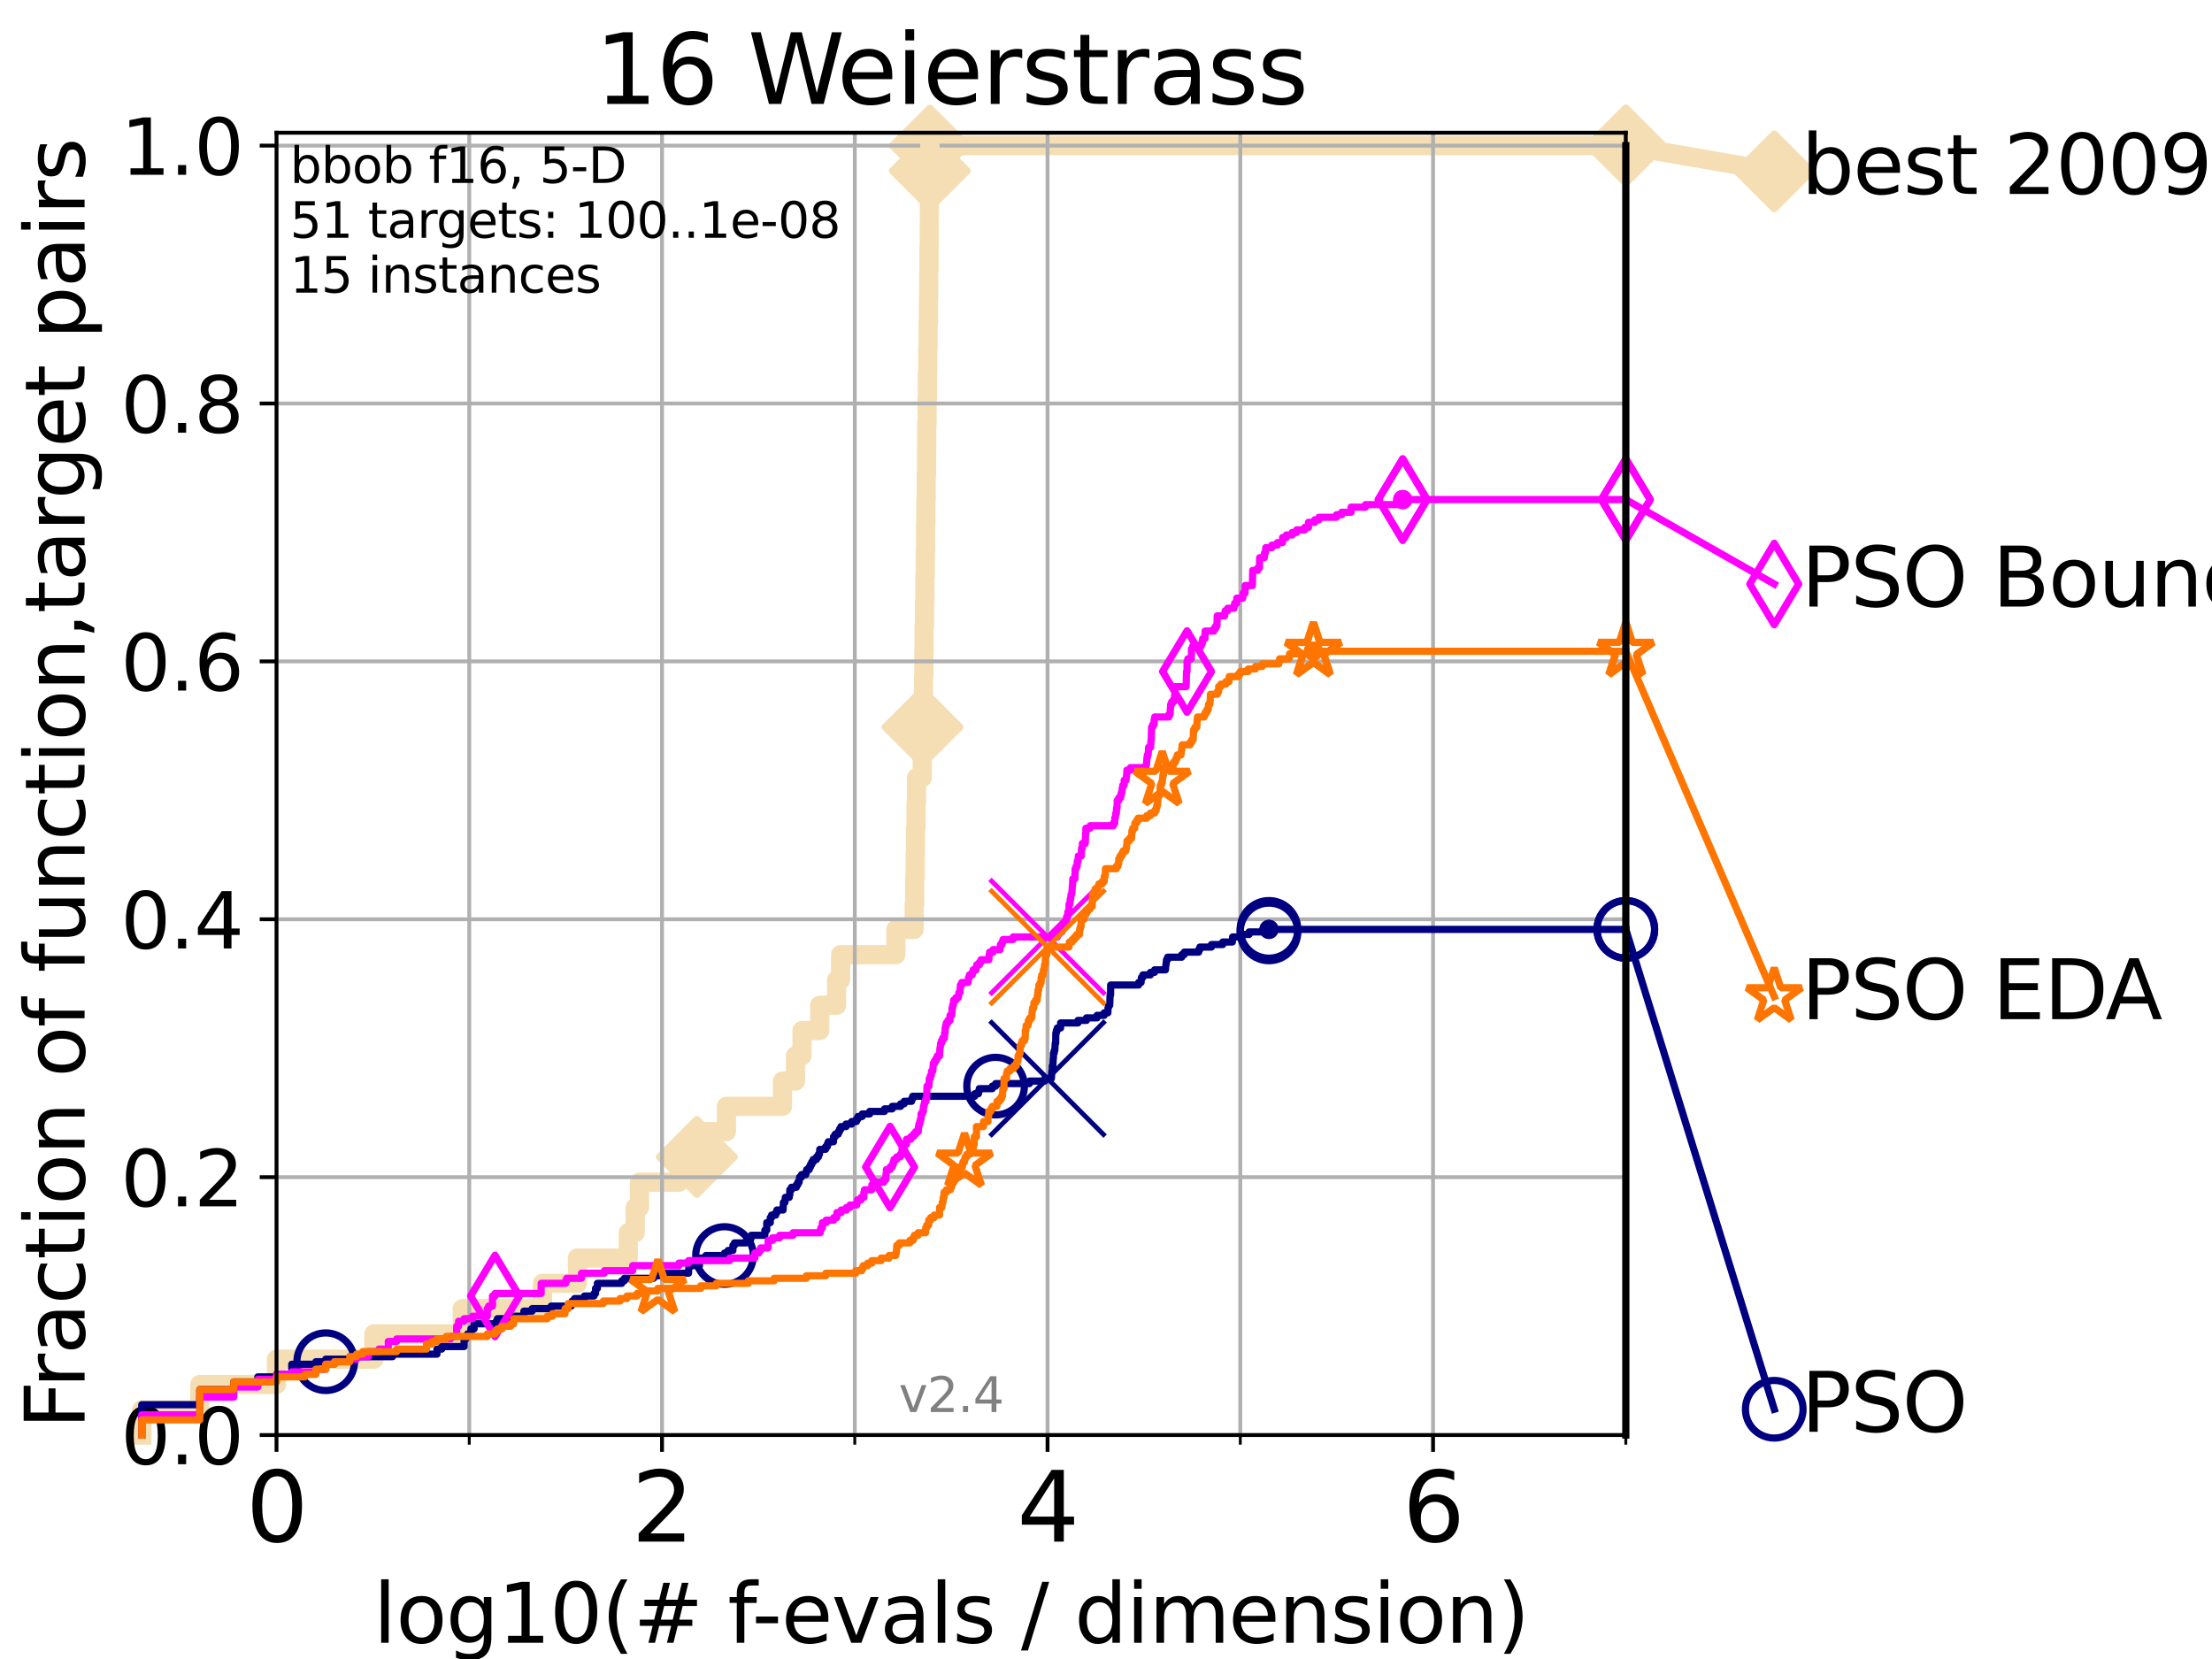 <?xml version="1.0" encoding="utf-8" standalone="no"?>
<!DOCTYPE svg PUBLIC "-//W3C//DTD SVG 1.1//EN"
  "http://www.w3.org/Graphics/SVG/1.1/DTD/svg11.dtd">
<svg height="345.6pt" version="1.1" viewBox="0 0 460.8 345.6" width="460.8pt" xmlns="http://www.w3.org/2000/svg" xmlns:xlink="http://www.w3.org/1999/xlink">
 <defs>
  <style type="text/css">*{stroke-linecap:butt;stroke-linejoin:round;}</style>
 </defs>
 <g id="figure_1">
  <g id="patch_1">
   <path d="M 0 345.6 
L 460.8 345.6 
L 460.8 0 
L 0 0 
z
" style="fill:#ffffff;"/>
  </g>
  <g id="axes_1">
   <g id="patch_2">
    <path d="M 57.6 298.944 
L 338.688 298.944 
L 338.688 27.648 
L 57.6 27.648 
z
" style="fill:#ffffff;"/>
   </g>
   <g id="line2d_1">
    <path d="M 29.533 298.944 
L 29.533 293.677 
L 41.621 293.677 
L 41.621 288.41 
L 57.6 288.41 
L 57.6 283.143 
L 77.885 283.143 
L 77.885 277.877 
L 96.301 277.877 
L 96.301 272.61 
L 113.023 272.61 
L 113.023 267.343 
L 120.287 267.343 
L 120.287 262.076 
L 130.875 262.076 
L 130.875 256.809 
L 132.327 256.809 
L 132.327 251.542 
L 133.216 251.542 
L 133.216 246.275 
L 141.436 246.275 
L 141.436 241.009 
L 145.167 241.009 
L 145.167 235.742 
L 151.325 235.742 
L 151.325 230.475 
L 163.004 230.475 
L 163.004 225.208 
L 165.711 225.208 
L 165.711 219.941 
L 167.073 219.941 
L 167.073 214.674 
L 170.762 214.674 
L 170.762 209.407 
L 174.279 209.407 
L 174.279 204.141 
L 175.109 204.141 
L 175.109 198.874 
L 186.623 198.874 
L 186.623 193.607 
L 190.436 193.607 
L 190.436 188.34 
L 190.542 188.34 
L 190.542 183.073 
L 190.634 183.073 
L 190.634 177.806 
L 190.71 177.806 
L 190.71 172.539 
L 190.816 172.539 
L 190.816 167.272 
L 190.92 167.272 
L 190.92 162.006 
L 192.12 162.006 
L 192.12 156.739 
L 192.18 156.739 
L 192.18 151.472 
L 192.228 151.472 
L 192.228 146.205 
L 192.381 146.205 
L 192.381 140.938 
L 192.464 140.938 
L 192.464 135.671 
L 192.502 135.671 
L 192.502 130.404 
L 192.601 130.404 
L 192.601 125.138 
L 192.678 125.138 
L 192.678 119.871 
L 192.755 119.871 
L 192.755 114.604 
L 192.809 114.604 
L 192.809 109.337 
L 192.876 109.337 
L 192.876 104.07 
L 192.943 104.07 
L 192.943 98.803 
L 193.027 98.803 
L 193.027 93.536 
L 193.055 93.536 
L 193.055 88.27 
L 193.128 88.27 
L 193.128 83.003 
L 193.198 83.003 
L 193.198 77.736 
L 193.273 77.736 
L 193.273 72.469 
L 193.334 72.469 
L 193.334 67.202 
L 193.422 67.202 
L 193.422 61.935 
L 193.471 61.935 
L 193.471 56.668 
L 193.523 56.668 
L 193.523 51.402 
L 193.578 51.402 
L 193.578 46.135 
L 193.601 46.135 
L 193.601 40.868 
L 193.646 40.868 
L 193.646 35.601 
L 193.701 35.601 
L 193.701 30.334 
L 338.688 30.334 
" style="fill:none;stroke:#f5deb3;stroke-linecap:square;stroke-width:4;"/>
   </g>
   <g id="line2d_2">
    <defs>
     <path d="M 0 7.778 
L 7.778 0 
L 0 -7.778 
L -7.778 0 
z
" id="m8171710437" style="stroke:#f5deb3;stroke-linejoin:miter;stroke-width:1.5;"/>
    </defs>
    <g>
     <use style="fill:#f5deb3;stroke:#f5deb3;stroke-linejoin:miter;stroke-width:1.5;" x="145.167" xlink:href="#m8171710437" y="241.009"/>
     <use style="fill:#f5deb3;stroke:#f5deb3;stroke-linejoin:miter;stroke-width:1.5;" x="192.18" xlink:href="#m8171710437" y="151.472"/>
     <use style="fill:#f5deb3;stroke:#f5deb3;stroke-linejoin:miter;stroke-width:1.5;" x="193.701" xlink:href="#m8171710437" y="35.601"/>
     <use style="fill:#f5deb3;stroke:#f5deb3;stroke-linejoin:miter;stroke-width:1.5;" x="193.701" xlink:href="#m8171710437" y="30.334"/>
     <use style="fill:#f5deb3;stroke:#f5deb3;stroke-linejoin:miter;stroke-width:1.5;" x="338.688" xlink:href="#m8171710437" y="30.334"/>
    </g>
   </g>
   <g id="line2d_3">
    <path style="fill:none;stroke:#f5deb3;stroke-linecap:square;stroke-width:4;"/>
    <g/>
   </g>
   <g id="line2d_4">
    <path d="M 338.688 30.334 
L 369.608 35.706 
" style="fill:none;stroke:#f5deb3;stroke-linecap:square;stroke-width:4;"/>
    <g>
     <use style="fill:#f5deb3;stroke:#f5deb3;stroke-linejoin:miter;stroke-width:1.5;" x="338.688" xlink:href="#m8171710437" y="30.334"/>
     <use style="fill:#f5deb3;stroke:#f5deb3;stroke-linejoin:miter;stroke-width:1.5;" x="369.608" xlink:href="#m8171710437" y="35.706"/>
    </g>
   </g>
   <g id="matplotlib.axis_1">
    <g id="xtick_1">
     <g id="line2d_5">
      <path clip-path="url(#p7ea9db0424)" d="M 57.6 298.944 
L 57.6 27.648 
" style="fill:none;stroke:#b0b0b0;stroke-linecap:square;stroke-width:0.8;"/>
     </g>
     <g id="line2d_6">
      <defs>
       <path d="M 0 0 
L 0 3.5 
" id="me4b154c15f" style="stroke:#000000;stroke-width:0.8;"/>
      </defs>
      <g>
       <use style="stroke:#000000;stroke-width:0.8;" x="57.6" xlink:href="#me4b154c15f" y="298.944"/>
      </g>
     </g>
     <g id="text_1">
      <!-- 0 -->
      <g transform="translate(51.237 321.141)scale(0.2 -0.2)">
       <defs>
        <path d="M 2034 4250 
Q 1547 4250 1301 3770 
Q 1056 3291 1056 2328 
Q 1056 1369 1301 889 
Q 1547 409 2034 409 
Q 2525 409 2770 889 
Q 3016 1369 3016 2328 
Q 3016 3291 2770 3770 
Q 2525 4250 2034 4250 
z
M 2034 4750 
Q 2819 4750 3233 4129 
Q 3647 3509 3647 2328 
Q 3647 1150 3233 529 
Q 2819 -91 2034 -91 
Q 1250 -91 836 529 
Q 422 1150 422 2328 
Q 422 3509 836 4129 
Q 1250 4750 2034 4750 
z
" id="DejaVuSans-30" transform="scale(0.016)"/>
       </defs>
       <use xlink:href="#DejaVuSans-30"/>
      </g>
     </g>
    </g>
    <g id="xtick_2">
     <g id="line2d_7">
      <path clip-path="url(#p7ea9db0424)" d="M 137.911 298.944 
L 137.911 27.648 
" style="fill:none;stroke:#b0b0b0;stroke-linecap:square;stroke-width:0.8;"/>
     </g>
     <g id="line2d_8">
      <g>
       <use style="stroke:#000000;stroke-width:0.8;" x="137.911" xlink:href="#me4b154c15f" y="298.944"/>
      </g>
     </g>
     <g id="text_2">
      <!-- 2 -->
      <g transform="translate(131.548 321.141)scale(0.2 -0.2)">
       <defs>
        <path d="M 1228 531 
L 3431 531 
L 3431 0 
L 469 0 
L 469 531 
Q 828 903 1448 1529 
Q 2069 2156 2228 2338 
Q 2531 2678 2651 2914 
Q 2772 3150 2772 3378 
Q 2772 3750 2511 3984 
Q 2250 4219 1831 4219 
Q 1534 4219 1204 4116 
Q 875 4013 500 3803 
L 500 4441 
Q 881 4594 1212 4672 
Q 1544 4750 1819 4750 
Q 2544 4750 2975 4387 
Q 3406 4025 3406 3419 
Q 3406 3131 3298 2873 
Q 3191 2616 2906 2266 
Q 2828 2175 2409 1742 
Q 1991 1309 1228 531 
z
" id="DejaVuSans-32" transform="scale(0.016)"/>
       </defs>
       <use xlink:href="#DejaVuSans-32"/>
      </g>
     </g>
    </g>
    <g id="xtick_3">
     <g id="line2d_9">
      <path clip-path="url(#p7ea9db0424)" d="M 218.222 298.944 
L 218.222 27.648 
" style="fill:none;stroke:#b0b0b0;stroke-linecap:square;stroke-width:0.8;"/>
     </g>
     <g id="line2d_10">
      <g>
       <use style="stroke:#000000;stroke-width:0.8;" x="218.222" xlink:href="#me4b154c15f" y="298.944"/>
      </g>
     </g>
     <g id="text_3">
      <!-- 4 -->
      <g transform="translate(211.859 321.141)scale(0.2 -0.2)">
       <defs>
        <path d="M 2419 4116 
L 825 1625 
L 2419 1625 
L 2419 4116 
z
M 2253 4666 
L 3047 4666 
L 3047 1625 
L 3713 1625 
L 3713 1100 
L 3047 1100 
L 3047 0 
L 2419 0 
L 2419 1100 
L 313 1100 
L 313 1709 
L 2253 4666 
z
" id="DejaVuSans-34" transform="scale(0.016)"/>
       </defs>
       <use xlink:href="#DejaVuSans-34"/>
      </g>
     </g>
    </g>
    <g id="xtick_4">
     <g id="line2d_11">
      <path clip-path="url(#p7ea9db0424)" d="M 298.533 298.944 
L 298.533 27.648 
" style="fill:none;stroke:#b0b0b0;stroke-linecap:square;stroke-width:0.8;"/>
     </g>
     <g id="line2d_12">
      <g>
       <use style="stroke:#000000;stroke-width:0.8;" x="298.533" xlink:href="#me4b154c15f" y="298.944"/>
      </g>
     </g>
     <g id="text_4">
      <!-- 6 -->
      <g transform="translate(292.17 321.141)scale(0.2 -0.2)">
       <defs>
        <path d="M 2113 2584 
Q 1688 2584 1439 2293 
Q 1191 2003 1191 1497 
Q 1191 994 1439 701 
Q 1688 409 2113 409 
Q 2538 409 2786 701 
Q 3034 994 3034 1497 
Q 3034 2003 2786 2293 
Q 2538 2584 2113 2584 
z
M 3366 4563 
L 3366 3988 
Q 3128 4100 2886 4159 
Q 2644 4219 2406 4219 
Q 1781 4219 1451 3797 
Q 1122 3375 1075 2522 
Q 1259 2794 1537 2939 
Q 1816 3084 2150 3084 
Q 2853 3084 3261 2657 
Q 3669 2231 3669 1497 
Q 3669 778 3244 343 
Q 2819 -91 2113 -91 
Q 1303 -91 875 529 
Q 447 1150 447 2328 
Q 447 3434 972 4092 
Q 1497 4750 2381 4750 
Q 2619 4750 2861 4703 
Q 3103 4656 3366 4563 
z
" id="DejaVuSans-36" transform="scale(0.016)"/>
       </defs>
       <use xlink:href="#DejaVuSans-36"/>
      </g>
     </g>
    </g>
    <g id="xtick_5">
     <g id="line2d_13">
      <path clip-path="url(#p7ea9db0424)" d="M 97.755 298.944 
L 97.755 27.648 
" style="fill:none;stroke:#b0b0b0;stroke-linecap:square;stroke-width:0.8;"/>
     </g>
     <g id="line2d_14">
      <defs>
       <path d="M 0 0 
L 0 2 
" id="mf6d3cc2dc8" style="stroke:#000000;stroke-width:0.6;"/>
      </defs>
      <g>
       <use style="stroke:#000000;stroke-width:0.6;" x="97.755" xlink:href="#mf6d3cc2dc8" y="298.944"/>
      </g>
     </g>
    </g>
    <g id="xtick_6">
     <g id="line2d_15">
      <path clip-path="url(#p7ea9db0424)" d="M 178.066 298.944 
L 178.066 27.648 
" style="fill:none;stroke:#b0b0b0;stroke-linecap:square;stroke-width:0.8;"/>
     </g>
     <g id="line2d_16">
      <g>
       <use style="stroke:#000000;stroke-width:0.6;" x="178.066" xlink:href="#mf6d3cc2dc8" y="298.944"/>
      </g>
     </g>
    </g>
    <g id="xtick_7">
     <g id="line2d_17">
      <path clip-path="url(#p7ea9db0424)" d="M 258.377 298.944 
L 258.377 27.648 
" style="fill:none;stroke:#b0b0b0;stroke-linecap:square;stroke-width:0.8;"/>
     </g>
     <g id="line2d_18">
      <g>
       <use style="stroke:#000000;stroke-width:0.6;" x="258.377" xlink:href="#mf6d3cc2dc8" y="298.944"/>
      </g>
     </g>
    </g>
    <g id="xtick_8">
     <g id="line2d_19">
      <path clip-path="url(#p7ea9db0424)" d="M 338.688 298.944 
L 338.688 27.648 
" style="fill:none;stroke:#b0b0b0;stroke-linecap:square;stroke-width:0.8;"/>
     </g>
     <g id="line2d_20">
      <g>
       <use style="stroke:#000000;stroke-width:0.6;" x="338.688" xlink:href="#mf6d3cc2dc8" y="298.944"/>
      </g>
     </g>
    </g>
    <g id="text_5">
     <!-- log10(# f-evals / dimension) -->
     <g transform="translate(77.764 342.218)scale(0.17 -0.17)">
      <defs>
       <path d="M 603 4863 
L 1178 4863 
L 1178 0 
L 603 0 
L 603 4863 
z
" id="DejaVuSans-6c" transform="scale(0.016)"/>
       <path d="M 1959 3097 
Q 1497 3097 1228 2736 
Q 959 2375 959 1747 
Q 959 1119 1226 758 
Q 1494 397 1959 397 
Q 2419 397 2687 759 
Q 2956 1122 2956 1747 
Q 2956 2369 2687 2733 
Q 2419 3097 1959 3097 
z
M 1959 3584 
Q 2709 3584 3137 3096 
Q 3566 2609 3566 1747 
Q 3566 888 3137 398 
Q 2709 -91 1959 -91 
Q 1206 -91 779 398 
Q 353 888 353 1747 
Q 353 2609 779 3096 
Q 1206 3584 1959 3584 
z
" id="DejaVuSans-6f" transform="scale(0.016)"/>
       <path d="M 2906 1791 
Q 2906 2416 2648 2759 
Q 2391 3103 1925 3103 
Q 1463 3103 1205 2759 
Q 947 2416 947 1791 
Q 947 1169 1205 825 
Q 1463 481 1925 481 
Q 2391 481 2648 825 
Q 2906 1169 2906 1791 
z
M 3481 434 
Q 3481 -459 3084 -895 
Q 2688 -1331 1869 -1331 
Q 1566 -1331 1297 -1286 
Q 1028 -1241 775 -1147 
L 775 -588 
Q 1028 -725 1275 -790 
Q 1522 -856 1778 -856 
Q 2344 -856 2625 -561 
Q 2906 -266 2906 331 
L 2906 616 
Q 2728 306 2450 153 
Q 2172 0 1784 0 
Q 1141 0 747 490 
Q 353 981 353 1791 
Q 353 2603 747 3093 
Q 1141 3584 1784 3584 
Q 2172 3584 2450 3431 
Q 2728 3278 2906 2969 
L 2906 3500 
L 3481 3500 
L 3481 434 
z
" id="DejaVuSans-67" transform="scale(0.016)"/>
       <path d="M 794 531 
L 1825 531 
L 1825 4091 
L 703 3866 
L 703 4441 
L 1819 4666 
L 2450 4666 
L 2450 531 
L 3481 531 
L 3481 0 
L 794 0 
L 794 531 
z
" id="DejaVuSans-31" transform="scale(0.016)"/>
       <path d="M 1984 4856 
Q 1566 4138 1362 3434 
Q 1159 2731 1159 2009 
Q 1159 1288 1364 580 
Q 1569 -128 1984 -844 
L 1484 -844 
Q 1016 -109 783 600 
Q 550 1309 550 2009 
Q 550 2706 781 3412 
Q 1013 4119 1484 4856 
L 1984 4856 
z
" id="DejaVuSans-28" transform="scale(0.016)"/>
       <path d="M 3272 2816 
L 2363 2816 
L 2100 1772 
L 3016 1772 
L 3272 2816 
z
M 2803 4594 
L 2478 3297 
L 3391 3297 
L 3719 4594 
L 4219 4594 
L 3897 3297 
L 4872 3297 
L 4872 2816 
L 3775 2816 
L 3519 1772 
L 4513 1772 
L 4513 1294 
L 3397 1294 
L 3072 0 
L 2572 0 
L 2894 1294 
L 1978 1294 
L 1656 0 
L 1153 0 
L 1478 1294 
L 494 1294 
L 494 1772 
L 1594 1772 
L 1856 2816 
L 850 2816 
L 850 3297 
L 1978 3297 
L 2297 4594 
L 2803 4594 
z
" id="DejaVuSans-23" transform="scale(0.016)"/>
       <path id="DejaVuSans-20" transform="scale(0.016)"/>
       <path d="M 2375 4863 
L 2375 4384 
L 1825 4384 
Q 1516 4384 1395 4259 
Q 1275 4134 1275 3809 
L 1275 3500 
L 2222 3500 
L 2222 3053 
L 1275 3053 
L 1275 0 
L 697 0 
L 697 3053 
L 147 3053 
L 147 3500 
L 697 3500 
L 697 3744 
Q 697 4328 969 4595 
Q 1241 4863 1831 4863 
L 2375 4863 
z
" id="DejaVuSans-66" transform="scale(0.016)"/>
       <path d="M 313 2009 
L 1997 2009 
L 1997 1497 
L 313 1497 
L 313 2009 
z
" id="DejaVuSans-2d" transform="scale(0.016)"/>
       <path d="M 3597 1894 
L 3597 1613 
L 953 1613 
Q 991 1019 1311 708 
Q 1631 397 2203 397 
Q 2534 397 2845 478 
Q 3156 559 3463 722 
L 3463 178 
Q 3153 47 2828 -22 
Q 2503 -91 2169 -91 
Q 1331 -91 842 396 
Q 353 884 353 1716 
Q 353 2575 817 3079 
Q 1281 3584 2069 3584 
Q 2775 3584 3186 3129 
Q 3597 2675 3597 1894 
z
M 3022 2063 
Q 3016 2534 2758 2815 
Q 2500 3097 2075 3097 
Q 1594 3097 1305 2825 
Q 1016 2553 972 2059 
L 3022 2063 
z
" id="DejaVuSans-65" transform="scale(0.016)"/>
       <path d="M 191 3500 
L 800 3500 
L 1894 563 
L 2988 3500 
L 3597 3500 
L 2284 0 
L 1503 0 
L 191 3500 
z
" id="DejaVuSans-76" transform="scale(0.016)"/>
       <path d="M 2194 1759 
Q 1497 1759 1228 1600 
Q 959 1441 959 1056 
Q 959 750 1161 570 
Q 1363 391 1709 391 
Q 2188 391 2477 730 
Q 2766 1069 2766 1631 
L 2766 1759 
L 2194 1759 
z
M 3341 1997 
L 3341 0 
L 2766 0 
L 2766 531 
Q 2569 213 2275 61 
Q 1981 -91 1556 -91 
Q 1019 -91 701 211 
Q 384 513 384 1019 
Q 384 1609 779 1909 
Q 1175 2209 1959 2209 
L 2766 2209 
L 2766 2266 
Q 2766 2663 2505 2880 
Q 2244 3097 1772 3097 
Q 1472 3097 1187 3025 
Q 903 2953 641 2809 
L 641 3341 
Q 956 3463 1253 3523 
Q 1550 3584 1831 3584 
Q 2591 3584 2966 3190 
Q 3341 2797 3341 1997 
z
" id="DejaVuSans-61" transform="scale(0.016)"/>
       <path d="M 2834 3397 
L 2834 2853 
Q 2591 2978 2328 3040 
Q 2066 3103 1784 3103 
Q 1356 3103 1142 2972 
Q 928 2841 928 2578 
Q 928 2378 1081 2264 
Q 1234 2150 1697 2047 
L 1894 2003 
Q 2506 1872 2764 1633 
Q 3022 1394 3022 966 
Q 3022 478 2636 193 
Q 2250 -91 1575 -91 
Q 1294 -91 989 -36 
Q 684 19 347 128 
L 347 722 
Q 666 556 975 473 
Q 1284 391 1588 391 
Q 1994 391 2212 530 
Q 2431 669 2431 922 
Q 2431 1156 2273 1281 
Q 2116 1406 1581 1522 
L 1381 1569 
Q 847 1681 609 1914 
Q 372 2147 372 2553 
Q 372 3047 722 3315 
Q 1072 3584 1716 3584 
Q 2034 3584 2315 3537 
Q 2597 3491 2834 3397 
z
" id="DejaVuSans-73" transform="scale(0.016)"/>
       <path d="M 1625 4666 
L 2156 4666 
L 531 -594 
L 0 -594 
L 1625 4666 
z
" id="DejaVuSans-2f" transform="scale(0.016)"/>
       <path d="M 2906 2969 
L 2906 4863 
L 3481 4863 
L 3481 0 
L 2906 0 
L 2906 525 
Q 2725 213 2448 61 
Q 2172 -91 1784 -91 
Q 1150 -91 751 415 
Q 353 922 353 1747 
Q 353 2572 751 3078 
Q 1150 3584 1784 3584 
Q 2172 3584 2448 3432 
Q 2725 3281 2906 2969 
z
M 947 1747 
Q 947 1113 1208 752 
Q 1469 391 1925 391 
Q 2381 391 2643 752 
Q 2906 1113 2906 1747 
Q 2906 2381 2643 2742 
Q 2381 3103 1925 3103 
Q 1469 3103 1208 2742 
Q 947 2381 947 1747 
z
" id="DejaVuSans-64" transform="scale(0.016)"/>
       <path d="M 603 3500 
L 1178 3500 
L 1178 0 
L 603 0 
L 603 3500 
z
M 603 4863 
L 1178 4863 
L 1178 4134 
L 603 4134 
L 603 4863 
z
" id="DejaVuSans-69" transform="scale(0.016)"/>
       <path d="M 3328 2828 
Q 3544 3216 3844 3400 
Q 4144 3584 4550 3584 
Q 5097 3584 5394 3201 
Q 5691 2819 5691 2113 
L 5691 0 
L 5113 0 
L 5113 2094 
Q 5113 2597 4934 2840 
Q 4756 3084 4391 3084 
Q 3944 3084 3684 2787 
Q 3425 2491 3425 1978 
L 3425 0 
L 2847 0 
L 2847 2094 
Q 2847 2600 2669 2842 
Q 2491 3084 2119 3084 
Q 1678 3084 1418 2786 
Q 1159 2488 1159 1978 
L 1159 0 
L 581 0 
L 581 3500 
L 1159 3500 
L 1159 2956 
Q 1356 3278 1631 3431 
Q 1906 3584 2284 3584 
Q 2666 3584 2933 3390 
Q 3200 3197 3328 2828 
z
" id="DejaVuSans-6d" transform="scale(0.016)"/>
       <path d="M 3513 2113 
L 3513 0 
L 2938 0 
L 2938 2094 
Q 2938 2591 2744 2837 
Q 2550 3084 2163 3084 
Q 1697 3084 1428 2787 
Q 1159 2491 1159 1978 
L 1159 0 
L 581 0 
L 581 3500 
L 1159 3500 
L 1159 2956 
Q 1366 3272 1645 3428 
Q 1925 3584 2291 3584 
Q 2894 3584 3203 3211 
Q 3513 2838 3513 2113 
z
" id="DejaVuSans-6e" transform="scale(0.016)"/>
       <path d="M 513 4856 
L 1013 4856 
Q 1481 4119 1714 3412 
Q 1947 2706 1947 2009 
Q 1947 1309 1714 600 
Q 1481 -109 1013 -844 
L 513 -844 
Q 928 -128 1133 580 
Q 1338 1288 1338 2009 
Q 1338 2731 1133 3434 
Q 928 4138 513 4856 
z
" id="DejaVuSans-29" transform="scale(0.016)"/>
      </defs>
      <use xlink:href="#DejaVuSans-6c"/>
      <use x="27.783" xlink:href="#DejaVuSans-6f"/>
      <use x="88.965" xlink:href="#DejaVuSans-67"/>
      <use x="152.441" xlink:href="#DejaVuSans-31"/>
      <use x="216.064" xlink:href="#DejaVuSans-30"/>
      <use x="279.688" xlink:href="#DejaVuSans-28"/>
      <use x="318.701" xlink:href="#DejaVuSans-23"/>
      <use x="402.49" xlink:href="#DejaVuSans-20"/>
      <use x="434.277" xlink:href="#DejaVuSans-66"/>
      <use x="463.982" xlink:href="#DejaVuSans-2d"/>
      <use x="500.066" xlink:href="#DejaVuSans-65"/>
      <use x="561.59" xlink:href="#DejaVuSans-76"/>
      <use x="620.77" xlink:href="#DejaVuSans-61"/>
      <use x="682.049" xlink:href="#DejaVuSans-6c"/>
      <use x="709.832" xlink:href="#DejaVuSans-73"/>
      <use x="761.932" xlink:href="#DejaVuSans-20"/>
      <use x="793.719" xlink:href="#DejaVuSans-2f"/>
      <use x="827.41" xlink:href="#DejaVuSans-20"/>
      <use x="859.197" xlink:href="#DejaVuSans-64"/>
      <use x="922.674" xlink:href="#DejaVuSans-69"/>
      <use x="950.457" xlink:href="#DejaVuSans-6d"/>
      <use x="1047.869" xlink:href="#DejaVuSans-65"/>
      <use x="1109.393" xlink:href="#DejaVuSans-6e"/>
      <use x="1172.771" xlink:href="#DejaVuSans-73"/>
      <use x="1224.871" xlink:href="#DejaVuSans-69"/>
      <use x="1252.654" xlink:href="#DejaVuSans-6f"/>
      <use x="1313.836" xlink:href="#DejaVuSans-6e"/>
      <use x="1377.215" xlink:href="#DejaVuSans-29"/>
     </g>
    </g>
   </g>
   <g id="matplotlib.axis_2">
    <g id="ytick_1">
     <g id="line2d_21">
      <path clip-path="url(#p7ea9db0424)" d="M 57.6 298.944 
L 338.688 298.944 
" style="fill:none;stroke:#b0b0b0;stroke-linecap:square;stroke-width:0.8;"/>
     </g>
     <g id="line2d_22">
      <defs>
       <path d="M 0 0 
L -3.5 0 
" id="m71775e2d74" style="stroke:#000000;stroke-width:0.8;"/>
      </defs>
      <g>
       <use style="stroke:#000000;stroke-width:0.8;" x="57.6" xlink:href="#m71775e2d74" y="298.944"/>
      </g>
     </g>
     <g id="text_6">
      <!-- 0.0 -->
      <g transform="translate(25.155 305.023)scale(0.16 -0.16)">
       <defs>
        <path d="M 684 794 
L 1344 794 
L 1344 0 
L 684 0 
L 684 794 
z
" id="DejaVuSans-2e" transform="scale(0.016)"/>
       </defs>
       <use xlink:href="#DejaVuSans-30"/>
       <use x="63.623" xlink:href="#DejaVuSans-2e"/>
       <use x="95.41" xlink:href="#DejaVuSans-30"/>
      </g>
     </g>
    </g>
    <g id="ytick_2">
     <g id="line2d_23">
      <path clip-path="url(#p7ea9db0424)" d="M 57.6 245.222 
L 338.688 245.222 
" style="fill:none;stroke:#b0b0b0;stroke-linecap:square;stroke-width:0.8;"/>
     </g>
     <g id="line2d_24">
      <g>
       <use style="stroke:#000000;stroke-width:0.8;" x="57.6" xlink:href="#m71775e2d74" y="245.222"/>
      </g>
     </g>
     <g id="text_7">
      <!-- 0.2 -->
      <g transform="translate(25.155 251.301)scale(0.16 -0.16)">
       <use xlink:href="#DejaVuSans-30"/>
       <use x="63.623" xlink:href="#DejaVuSans-2e"/>
       <use x="95.41" xlink:href="#DejaVuSans-32"/>
      </g>
     </g>
    </g>
    <g id="ytick_3">
     <g id="line2d_25">
      <path clip-path="url(#p7ea9db0424)" d="M 57.6 191.5 
L 338.688 191.5 
" style="fill:none;stroke:#b0b0b0;stroke-linecap:square;stroke-width:0.8;"/>
     </g>
     <g id="line2d_26">
      <g>
       <use style="stroke:#000000;stroke-width:0.8;" x="57.6" xlink:href="#m71775e2d74" y="191.5"/>
      </g>
     </g>
     <g id="text_8">
      <!-- 0.4 -->
      <g transform="translate(25.155 197.579)scale(0.16 -0.16)">
       <use xlink:href="#DejaVuSans-30"/>
       <use x="63.623" xlink:href="#DejaVuSans-2e"/>
       <use x="95.41" xlink:href="#DejaVuSans-34"/>
      </g>
     </g>
    </g>
    <g id="ytick_4">
     <g id="line2d_27">
      <path clip-path="url(#p7ea9db0424)" d="M 57.6 137.778 
L 338.688 137.778 
" style="fill:none;stroke:#b0b0b0;stroke-linecap:square;stroke-width:0.8;"/>
     </g>
     <g id="line2d_28">
      <g>
       <use style="stroke:#000000;stroke-width:0.8;" x="57.6" xlink:href="#m71775e2d74" y="137.778"/>
      </g>
     </g>
     <g id="text_9">
      <!-- 0.6 -->
      <g transform="translate(25.155 143.857)scale(0.16 -0.16)">
       <use xlink:href="#DejaVuSans-30"/>
       <use x="63.623" xlink:href="#DejaVuSans-2e"/>
       <use x="95.41" xlink:href="#DejaVuSans-36"/>
      </g>
     </g>
    </g>
    <g id="ytick_5">
     <g id="line2d_29">
      <path clip-path="url(#p7ea9db0424)" d="M 57.6 84.056 
L 338.688 84.056 
" style="fill:none;stroke:#b0b0b0;stroke-linecap:square;stroke-width:0.8;"/>
     </g>
     <g id="line2d_30">
      <g>
       <use style="stroke:#000000;stroke-width:0.8;" x="57.6" xlink:href="#m71775e2d74" y="84.056"/>
      </g>
     </g>
     <g id="text_10">
      <!-- 0.8 -->
      <g transform="translate(25.155 90.135)scale(0.16 -0.16)">
       <defs>
        <path d="M 2034 2216 
Q 1584 2216 1326 1975 
Q 1069 1734 1069 1313 
Q 1069 891 1326 650 
Q 1584 409 2034 409 
Q 2484 409 2743 651 
Q 3003 894 3003 1313 
Q 3003 1734 2745 1975 
Q 2488 2216 2034 2216 
z
M 1403 2484 
Q 997 2584 770 2862 
Q 544 3141 544 3541 
Q 544 4100 942 4425 
Q 1341 4750 2034 4750 
Q 2731 4750 3128 4425 
Q 3525 4100 3525 3541 
Q 3525 3141 3298 2862 
Q 3072 2584 2669 2484 
Q 3125 2378 3379 2068 
Q 3634 1759 3634 1313 
Q 3634 634 3220 271 
Q 2806 -91 2034 -91 
Q 1263 -91 848 271 
Q 434 634 434 1313 
Q 434 1759 690 2068 
Q 947 2378 1403 2484 
z
M 1172 3481 
Q 1172 3119 1398 2916 
Q 1625 2713 2034 2713 
Q 2441 2713 2670 2916 
Q 2900 3119 2900 3481 
Q 2900 3844 2670 4047 
Q 2441 4250 2034 4250 
Q 1625 4250 1398 4047 
Q 1172 3844 1172 3481 
z
" id="DejaVuSans-38" transform="scale(0.016)"/>
       </defs>
       <use xlink:href="#DejaVuSans-30"/>
       <use x="63.623" xlink:href="#DejaVuSans-2e"/>
       <use x="95.41" xlink:href="#DejaVuSans-38"/>
      </g>
     </g>
    </g>
    <g id="ytick_6">
     <g id="line2d_31">
      <path clip-path="url(#p7ea9db0424)" d="M 57.6 30.334 
L 338.688 30.334 
" style="fill:none;stroke:#b0b0b0;stroke-linecap:square;stroke-width:0.8;"/>
     </g>
     <g id="line2d_32">
      <g>
       <use style="stroke:#000000;stroke-width:0.8;" x="57.6" xlink:href="#m71775e2d74" y="30.334"/>
      </g>
     </g>
     <g id="text_11">
      <!-- 1.0 -->
      <g transform="translate(25.155 36.413)scale(0.16 -0.16)">
       <use xlink:href="#DejaVuSans-31"/>
       <use x="63.623" xlink:href="#DejaVuSans-2e"/>
       <use x="95.41" xlink:href="#DejaVuSans-30"/>
      </g>
     </g>
    </g>
    <g id="text_12">
     <!-- Fraction of function,target pairs -->
     <g transform="translate(17.62 297.681)rotate(-90)scale(0.17 -0.17)">
      <defs>
       <path d="M 628 4666 
L 3309 4666 
L 3309 4134 
L 1259 4134 
L 1259 2759 
L 3109 2759 
L 3109 2228 
L 1259 2228 
L 1259 0 
L 628 0 
L 628 4666 
z
" id="DejaVuSans-46" transform="scale(0.016)"/>
       <path d="M 2631 2963 
Q 2534 3019 2420 3045 
Q 2306 3072 2169 3072 
Q 1681 3072 1420 2755 
Q 1159 2438 1159 1844 
L 1159 0 
L 581 0 
L 581 3500 
L 1159 3500 
L 1159 2956 
Q 1341 3275 1631 3429 
Q 1922 3584 2338 3584 
Q 2397 3584 2469 3576 
Q 2541 3569 2628 3553 
L 2631 2963 
z
" id="DejaVuSans-72" transform="scale(0.016)"/>
       <path d="M 3122 3366 
L 3122 2828 
Q 2878 2963 2633 3030 
Q 2388 3097 2138 3097 
Q 1578 3097 1268 2742 
Q 959 2388 959 1747 
Q 959 1106 1268 751 
Q 1578 397 2138 397 
Q 2388 397 2633 464 
Q 2878 531 3122 666 
L 3122 134 
Q 2881 22 2623 -34 
Q 2366 -91 2075 -91 
Q 1284 -91 818 406 
Q 353 903 353 1747 
Q 353 2603 823 3093 
Q 1294 3584 2113 3584 
Q 2378 3584 2631 3529 
Q 2884 3475 3122 3366 
z
" id="DejaVuSans-63" transform="scale(0.016)"/>
       <path d="M 1172 4494 
L 1172 3500 
L 2356 3500 
L 2356 3053 
L 1172 3053 
L 1172 1153 
Q 1172 725 1289 603 
Q 1406 481 1766 481 
L 2356 481 
L 2356 0 
L 1766 0 
Q 1100 0 847 248 
Q 594 497 594 1153 
L 594 3053 
L 172 3053 
L 172 3500 
L 594 3500 
L 594 4494 
L 1172 4494 
z
" id="DejaVuSans-74" transform="scale(0.016)"/>
       <path d="M 544 1381 
L 544 3500 
L 1119 3500 
L 1119 1403 
Q 1119 906 1312 657 
Q 1506 409 1894 409 
Q 2359 409 2629 706 
Q 2900 1003 2900 1516 
L 2900 3500 
L 3475 3500 
L 3475 0 
L 2900 0 
L 2900 538 
Q 2691 219 2414 64 
Q 2138 -91 1772 -91 
Q 1169 -91 856 284 
Q 544 659 544 1381 
z
M 1991 3584 
L 1991 3584 
z
" id="DejaVuSans-75" transform="scale(0.016)"/>
       <path d="M 750 794 
L 1409 794 
L 1409 256 
L 897 -744 
L 494 -744 
L 750 256 
L 750 794 
z
" id="DejaVuSans-2c" transform="scale(0.016)"/>
       <path d="M 1159 525 
L 1159 -1331 
L 581 -1331 
L 581 3500 
L 1159 3500 
L 1159 2969 
Q 1341 3281 1617 3432 
Q 1894 3584 2278 3584 
Q 2916 3584 3314 3078 
Q 3713 2572 3713 1747 
Q 3713 922 3314 415 
Q 2916 -91 2278 -91 
Q 1894 -91 1617 61 
Q 1341 213 1159 525 
z
M 3116 1747 
Q 3116 2381 2855 2742 
Q 2594 3103 2138 3103 
Q 1681 3103 1420 2742 
Q 1159 2381 1159 1747 
Q 1159 1113 1420 752 
Q 1681 391 2138 391 
Q 2594 391 2855 752 
Q 3116 1113 3116 1747 
z
" id="DejaVuSans-70" transform="scale(0.016)"/>
      </defs>
      <use xlink:href="#DejaVuSans-46"/>
      <use x="50.27" xlink:href="#DejaVuSans-72"/>
      <use x="91.383" xlink:href="#DejaVuSans-61"/>
      <use x="152.662" xlink:href="#DejaVuSans-63"/>
      <use x="207.643" xlink:href="#DejaVuSans-74"/>
      <use x="246.852" xlink:href="#DejaVuSans-69"/>
      <use x="274.635" xlink:href="#DejaVuSans-6f"/>
      <use x="335.816" xlink:href="#DejaVuSans-6e"/>
      <use x="399.195" xlink:href="#DejaVuSans-20"/>
      <use x="430.982" xlink:href="#DejaVuSans-6f"/>
      <use x="492.164" xlink:href="#DejaVuSans-66"/>
      <use x="527.369" xlink:href="#DejaVuSans-20"/>
      <use x="559.156" xlink:href="#DejaVuSans-66"/>
      <use x="594.361" xlink:href="#DejaVuSans-75"/>
      <use x="657.74" xlink:href="#DejaVuSans-6e"/>
      <use x="721.119" xlink:href="#DejaVuSans-63"/>
      <use x="776.1" xlink:href="#DejaVuSans-74"/>
      <use x="815.309" xlink:href="#DejaVuSans-69"/>
      <use x="843.092" xlink:href="#DejaVuSans-6f"/>
      <use x="904.273" xlink:href="#DejaVuSans-6e"/>
      <use x="967.652" xlink:href="#DejaVuSans-2c"/>
      <use x="999.439" xlink:href="#DejaVuSans-74"/>
      <use x="1038.648" xlink:href="#DejaVuSans-61"/>
      <use x="1099.928" xlink:href="#DejaVuSans-72"/>
      <use x="1139.291" xlink:href="#DejaVuSans-67"/>
      <use x="1202.768" xlink:href="#DejaVuSans-65"/>
      <use x="1264.291" xlink:href="#DejaVuSans-74"/>
      <use x="1303.5" xlink:href="#DejaVuSans-20"/>
      <use x="1335.287" xlink:href="#DejaVuSans-70"/>
      <use x="1398.764" xlink:href="#DejaVuSans-61"/>
      <use x="1460.043" xlink:href="#DejaVuSans-69"/>
      <use x="1487.826" xlink:href="#DejaVuSans-72"/>
      <use x="1528.939" xlink:href="#DejaVuSans-73"/>
     </g>
    </g>
   </g>
   <g id="line2d_33">
    <defs>
     <path d="M 0 1.5 
C 0.398 1.5 0.779 1.342 1.061 1.061 
C 1.342 0.779 1.5 0.398 1.5 0 
C 1.5 -0.398 1.342 -0.779 1.061 -1.061 
C 0.779 -1.342 0.398 -1.5 0 -1.5 
C -0.398 -1.5 -0.779 -1.342 -1.061 -1.061 
C -1.342 -0.779 -1.5 -0.398 -1.5 0 
C -1.5 0.398 -1.342 0.779 -1.061 1.061 
C -0.779 1.342 -0.398 1.5 0 1.5 
z
" id="m8f5158ea9e" style="stroke:#f5deb3;"/>
    </defs>
    <g>
     <use style="fill:#f5deb3;stroke:#f5deb3;" x="193.701" xlink:href="#m8f5158ea9e" y="30.334"/>
     <use style="fill:#f5deb3;stroke:#f5deb3;" x="193.701" xlink:href="#m8f5158ea9e" y="30.334"/>
    </g>
   </g>
   <g id="line2d_34">
    <defs>
     <path d="M 0 1.5 
C 0.398 1.5 0.779 1.342 1.061 1.061 
C 1.342 0.779 1.5 0.398 1.5 0 
C 1.5 -0.398 1.342 -0.779 1.061 -1.061 
C 0.779 -1.342 0.398 -1.5 0 -1.5 
C -0.398 -1.5 -0.779 -1.342 -1.061 -1.061 
C -1.342 -0.779 -1.5 -0.398 -1.5 0 
C -1.5 0.398 -1.342 0.779 -1.061 1.061 
C -0.779 1.342 -0.398 1.5 0 1.5 
z
" id="mdfdfe771cd" style="stroke:#000080;"/>
    </defs>
    <g>
     <use style="fill:#000080;stroke:#000080;" x="264.348" xlink:href="#mdfdfe771cd" y="193.607"/>
     <use style="fill:#000080;stroke:#000080;" x="264.348" xlink:href="#mdfdfe771cd" y="193.607"/>
    </g>
   </g>
   <g id="line2d_35">
    <path d="M 29.533 298.944 
L 29.533 292.624 
L 41.621 292.624 
L 41.621 289.464 
L 48.692 289.464 
L 48.692 287.884 
L 53.709 287.884 
L 53.709 286.83 
L 57.6 286.83 
L 57.6 286.304 
L 60.78 286.304 
L 60.78 284.197 
L 65.797 284.197 
L 65.797 283.67 
L 67.851 283.67 
L 67.851 283.143 
L 72.868 283.143 
L 72.868 282.617 
L 81.776 282.617 
L 81.776 282.09 
L 91.03 282.09 
L 91.03 281.037 
L 92.027 281.037 
L 92.027 280.51 
L 96.676 280.51 
L 96.676 278.93 
L 97.044 278.93 
L 97.044 278.403 
L 97.403 278.403 
L 97.403 277.877 
L 98.101 277.877 
L 98.101 276.823 
L 98.772 276.823 
L 98.772 275.77 
L 103.372 275.77 
L 103.372 275.243 
L 103.623 275.243 
L 103.623 274.716 
L 106.803 274.716 
L 106.803 274.19 
L 109.132 274.19 
L 109.132 273.136 
L 110.86 273.136 
L 110.86 272.61 
L 114.817 272.61 
L 114.817 272.083 
L 118.994 272.083 
L 118.994 271.556 
L 119.199 271.556 
L 119.199 271.03 
L 119.702 271.03 
L 119.702 270.503 
L 121.756 270.503 
L 121.756 269.976 
L 123.751 269.976 
L 123.751 269.45 
L 124.063 269.45 
L 124.063 268.396 
L 124.444 268.396 
L 124.444 267.343 
L 129.518 267.343 
L 129.518 266.816 
L 130.073 266.816 
L 130.073 266.289 
L 136.151 266.289 
L 136.151 265.763 
L 137.199 265.763 
L 137.199 265.236 
L 143.426 265.236 
L 143.528 263.656 
L 145.711 263.656 
L 145.711 262.076 
L 147.041 262.076 
L 147.041 261.549 
L 150.933 261.549 
L 150.933 261.023 
L 151.677 261.023 
L 151.677 260.496 
L 152.677 260.496 
L 152.677 259.443 
L 153.003 259.443 
L 153.003 258.916 
L 155.489 258.916 
L 155.489 258.389 
L 156.334 258.389 
L 156.334 257.862 
L 156.503 257.862 
L 156.503 257.336 
L 159.334 257.336 
L 159.334 256.282 
L 159.728 256.282 
L 159.728 254.702 
L 160.461 254.702 
L 160.461 253.649 
L 160.737 253.649 
L 160.737 253.122 
L 161.601 253.122 
L 161.601 252.596 
L 161.841 252.596 
L 161.841 252.069 
L 163.128 252.069 
L 163.193 250.489 
L 163.518 250.489 
L 163.59 249.436 
L 164.418 249.436 
L 164.418 248.909 
L 164.532 248.909 
L 164.532 247.855 
L 164.877 247.855 
L 164.877 247.329 
L 165.901 247.329 
L 165.901 246.802 
L 166.207 246.802 
L 166.207 246.275 
L 166.467 246.275 
L 166.561 245.222 
L 166.968 245.222 
L 166.968 244.695 
L 167.861 244.695 
L 167.861 244.169 
L 168.048 244.169 
L 168.048 243.642 
L 168.573 243.642 
L 168.573 243.115 
L 168.829 243.115 
L 168.829 242.589 
L 169.105 242.589 
L 169.105 242.062 
L 169.412 242.062 
L 169.412 241.535 
L 170.097 241.535 
L 170.097 241.009 
L 170.489 241.009 
L 170.489 240.482 
L 170.703 240.482 
L 170.772 239.428 
L 171.975 239.428 
L 171.975 238.902 
L 172.328 238.902 
L 172.328 238.375 
L 172.54 238.375 
L 172.54 237.848 
L 173.63 237.848 
L 173.639 236.795 
L 173.986 236.795 
L 173.986 236.268 
L 174.627 236.268 
L 174.627 235.742 
L 174.884 235.742 
L 174.884 235.215 
L 175.179 235.215 
L 175.179 234.688 
L 176.248 234.688 
L 176.248 234.162 
L 177.416 234.162 
L 177.416 233.635 
L 178.422 233.635 
L 178.422 233.108 
L 178.747 233.108 
L 178.747 232.582 
L 179.617 232.582 
L 179.617 232.055 
L 181.173 232.055 
L 181.173 231.528 
L 184.26 231.528 
L 184.26 231.001 
L 185.859 231.001 
L 185.859 230.475 
L 187.615 230.475 
L 187.615 229.948 
L 188.352 229.948 
L 188.352 229.421 
L 189.9 229.421 
L 189.9 228.895 
L 190.13 228.895 
L 190.13 228.368 
L 203.054 228.368 
L 203.054 227.841 
L 203.829 227.841 
L 203.829 227.315 
L 203.994 227.315 
L 203.994 226.788 
L 206.715 226.788 
L 206.715 226.261 
L 207.403 226.261 
L 207.403 225.735 
L 214.47 225.735 
L 214.47 225.208 
L 217.65 225.208 
L 217.65 224.681 
L 219.022 224.681 
L 219.121 223.101 
L 219.212 223.101 
L 219.212 222.048 
L 219.329 222.048 
L 219.41 220.468 
L 219.446 220.468 
L 219.448 219.414 
L 219.598 219.414 
L 219.598 218.888 
L 219.726 218.888 
L 219.826 217.308 
L 219.916 217.308 
L 219.947 215.201 
L 220.053 215.201 
L 220.053 214.674 
L 220.253 214.674 
L 220.253 214.148 
L 220.943 214.148 
L 220.943 213.094 
L 224.558 213.094 
L 224.558 212.567 
L 226.332 212.567 
L 226.332 212.041 
L 228.535 212.041 
L 228.535 211.514 
L 230.026 211.514 
L 230.026 210.987 
L 230.789 210.987 
L 230.824 209.934 
L 230.914 209.934 
L 230.914 209.407 
L 231.178 209.407 
L 231.249 207.301 
L 231.355 207.301 
L 231.366 205.194 
L 237.192 205.194 
L 237.192 204.667 
L 237.702 204.667 
L 237.786 203.614 
L 238.085 203.614 
L 238.085 203.087 
L 239.661 203.087 
L 239.661 202.56 
L 240.522 202.56 
L 240.522 202.034 
L 242.786 202.034 
L 242.868 200.98 
L 242.911 200.98 
L 243.005 199.927 
L 243.237 199.927 
L 243.237 199.4 
L 246.176 199.4 
L 246.176 198.874 
L 246.701 198.874 
L 246.701 198.347 
L 249.709 198.347 
L 249.709 197.82 
L 249.953 197.82 
L 249.953 197.294 
L 252.36 197.294 
L 252.36 196.767 
L 254.725 196.767 
L 254.725 196.24 
L 256.723 196.24 
L 256.77 195.187 
L 258.669 195.187 
L 258.669 194.66 
L 260.212 194.66 
L 260.212 194.133 
L 264.348 194.133 
L 264.348 193.607 
L 338.688 193.607 
L 338.688 193.607 
" style="fill:none;stroke:#000080;stroke-linecap:square;stroke-width:1.5;"/>
   </g>
   <g id="line2d_36">
    <defs>
     <path d="M 0 6 
C 1.591 6 3.117 5.368 4.243 4.243 
C 5.368 3.117 6 1.591 6 0 
C 6 -1.591 5.368 -3.117 4.243 -4.243 
C 3.117 -5.368 1.591 -6 0 -6 
C -1.591 -6 -3.117 -5.368 -4.243 -4.243 
C -5.368 -3.117 -6 -1.591 -6 0 
C -6 1.591 -5.368 3.117 -4.243 4.243 
C -3.117 5.368 -1.591 6 0 6 
z
" id="m3542bae08f" style="stroke:#000080;stroke-width:1.5;"/>
    </defs>
    <g>
     <use style="fill-opacity:0;stroke:#000080;stroke-width:1.5;" x="67.851" xlink:href="#m3542bae08f" y="283.67"/>
     <use style="fill-opacity:0;stroke:#000080;stroke-width:1.5;" x="150.933" xlink:href="#m3542bae08f" y="261.549"/>
     <use style="fill-opacity:0;stroke:#000080;stroke-width:1.5;" x="207.403" xlink:href="#m3542bae08f" y="226.261"/>
     <use style="fill-opacity:0;stroke:#000080;stroke-width:1.5;" x="264.348" xlink:href="#m3542bae08f" y="194.133"/>
     <use style="fill-opacity:0;stroke:#000080;stroke-width:1.5;" x="264.348" xlink:href="#m3542bae08f" y="193.607"/>
     <use style="fill-opacity:0;stroke:#000080;stroke-width:1.5;" x="338.688" xlink:href="#m3542bae08f" y="193.607"/>
    </g>
   </g>
   <g id="line2d_37">
    <path style="fill:none;stroke:#000080;stroke-linecap:square;stroke-width:1.5;"/>
    <g/>
   </g>
   <g id="line2d_38">
    <path clip-path="url(#p7ea9db0424)" d="M 218.222 224.681 
" style="fill:none;stroke:#000080;stroke-linecap:square;stroke-width:1.5;"/>
    <defs>
     <path d="M -12 12 
L 12 -12 
M -12 -12 
L 12 12 
" id="m3688f63e5d" style="stroke:#000080;"/>
    </defs>
    <g clip-path="url(#p7ea9db0424)">
     <use style="fill:#000080;stroke:#000080;" x="218.222" xlink:href="#m3688f63e5d" y="224.681"/>
    </g>
   </g>
   <g id="line2d_39">
    <defs>
     <path d="M 0 1.5 
C 0.398 1.5 0.779 1.342 1.061 1.061 
C 1.342 0.779 1.5 0.398 1.5 0 
C 1.5 -0.398 1.342 -0.779 1.061 -1.061 
C 0.779 -1.342 0.398 -1.5 0 -1.5 
C -0.398 -1.5 -0.779 -1.342 -1.061 -1.061 
C -1.342 -0.779 -1.5 -0.398 -1.5 0 
C -1.5 0.398 -1.342 0.779 -1.061 1.061 
C -0.779 1.342 -0.398 1.5 0 1.5 
z
" id="m4d67f62502" style="stroke:#ff00ff;"/>
    </defs>
    <g>
     <use style="fill:#ff00ff;stroke:#ff00ff;" x="292.206" xlink:href="#m4d67f62502" y="104.07"/>
     <use style="fill:#ff00ff;stroke:#ff00ff;" x="292.206" xlink:href="#m4d67f62502" y="104.07"/>
    </g>
   </g>
   <g id="line2d_40">
    <path d="M 29.533 298.944 
L 29.533 294.731 
L 41.621 294.731 
L 41.621 291.044 
L 48.692 291.044 
L 48.692 288.937 
L 53.709 288.937 
L 53.709 287.357 
L 57.6 287.357 
L 57.6 286.304 
L 60.78 286.304 
L 60.78 285.777 
L 65.797 285.777 
L 65.797 285.25 
L 67.851 285.25 
L 67.851 284.197 
L 69.688 284.197 
L 69.688 283.67 
L 72.868 283.67 
L 72.868 283.143 
L 74.263 283.143 
L 74.263 282.617 
L 76.759 282.617 
L 76.759 281.563 
L 78.942 281.563 
L 78.942 281.037 
L 80.881 281.037 
L 80.881 279.457 
L 82.627 279.457 
L 82.627 278.93 
L 93.864 278.93 
L 93.864 278.403 
L 95.125 278.403 
L 95.125 276.296 
L 95.526 276.296 
L 95.526 275.243 
L 96.676 275.243 
L 96.676 274.716 
L 98.439 274.716 
L 98.439 274.19 
L 101.507 274.19 
L 101.507 272.61 
L 101.786 272.61 
L 101.786 272.083 
L 102.597 272.083 
L 102.597 269.976 
L 103.118 269.976 
L 103.118 269.45 
L 112.73 269.45 
L 112.73 267.343 
L 117.821 267.343 
L 117.821 266.816 
L 118.04 266.816 
L 118.04 266.289 
L 121.128 266.289 
L 121.128 265.236 
L 125.892 265.236 
L 125.892 264.709 
L 131.79 264.709 
L 131.79 263.656 
L 141.436 263.656 
L 141.436 263.129 
L 143.452 263.129 
L 143.452 262.603 
L 152.022 262.603 
L 152.022 262.076 
L 157.232 262.076 
L 157.232 261.023 
L 158.086 261.023 
L 158.086 260.496 
L 158.455 260.496 
L 158.455 259.969 
L 160.015 259.969 
L 160.015 258.389 
L 160.915 258.389 
L 160.915 257.862 
L 162.398 257.862 
L 162.398 257.336 
L 165.208 257.336 
L 165.208 256.809 
L 170.852 256.809 
L 170.852 256.282 
L 171.009 256.282 
L 171.009 255.756 
L 171.31 255.756 
L 171.31 254.702 
L 172.098 254.702 
L 172.098 254.176 
L 173.697 254.176 
L 173.697 253.649 
L 174.331 253.649 
L 174.331 252.596 
L 175.24 252.596 
L 175.24 252.069 
L 176.329 252.069 
L 176.329 251.542 
L 177.08 251.542 
L 177.08 251.016 
L 178.487 251.016 
L 178.487 250.489 
L 178.609 250.489 
L 178.609 249.962 
L 179.36 249.962 
L 179.36 249.436 
L 179.955 249.436 
L 179.955 248.382 
L 180.089 248.382 
L 180.089 247.855 
L 181.605 247.855 
L 181.634 246.802 
L 182.834 246.802 
L 182.834 246.275 
L 184.108 246.275 
L 184.108 245.749 
L 184.51 245.749 
L 184.558 244.695 
L 184.628 244.695 
L 184.647 243.642 
L 185.416 243.642 
L 185.416 243.115 
L 185.868 243.115 
L 185.868 242.589 
L 186.077 242.589 
L 186.077 242.062 
L 186.23 242.062 
L 186.23 241.535 
L 186.787 241.535 
L 186.787 241.009 
L 187.532 241.009 
L 187.532 240.482 
L 187.899 240.482 
L 187.899 239.428 
L 188.299 239.428 
L 188.375 238.375 
L 188.844 238.375 
L 188.844 237.322 
L 189.729 237.322 
L 189.729 236.795 
L 190.281 236.795 
L 190.281 236.268 
L 190.747 236.268 
L 190.747 235.742 
L 191.3 235.742 
L 191.32 234.688 
L 191.428 234.688 
L 191.428 234.162 
L 191.606 234.162 
L 191.606 233.635 
L 191.754 233.635 
L 191.754 233.108 
L 191.869 233.108 
L 191.869 232.055 
L 192.142 232.055 
L 192.142 231.528 
L 192.364 231.528 
L 192.364 230.475 
L 192.502 230.475 
L 192.502 229.948 
L 192.628 229.948 
L 192.628 229.421 
L 192.885 229.421 
L 192.885 228.895 
L 193.045 228.895 
L 193.106 226.261 
L 193.513 226.261 
L 193.576 224.681 
L 193.78 224.681 
L 193.78 224.155 
L 193.973 224.155 
L 194.061 223.101 
L 194.329 223.101 
L 194.42 221.521 
L 194.683 221.521 
L 194.683 220.994 
L 195 220.994 
L 195 220.468 
L 195.265 220.468 
L 195.265 219.941 
L 195.736 219.941 
L 195.8 218.361 
L 195.853 218.361 
L 195.956 217.308 
L 196.146 217.308 
L 196.146 216.781 
L 196.389 216.781 
L 196.389 216.254 
L 196.758 216.254 
L 196.769 215.201 
L 196.882 215.201 
L 196.882 214.148 
L 196.996 214.148 
L 196.996 213.621 
L 197.111 213.621 
L 197.111 213.094 
L 197.471 213.094 
L 197.471 212.567 
L 197.903 212.567 
L 197.91 211.514 
L 198.269 211.514 
L 198.338 209.934 
L 198.458 209.934 
L 198.458 209.407 
L 198.596 209.407 
L 198.652 208.354 
L 199.129 208.354 
L 199.129 207.827 
L 199.642 207.827 
L 199.75 206.774 
L 199.983 206.774 
L 200.071 205.194 
L 200.361 205.194 
L 200.361 204.667 
L 201.662 204.667 
L 201.76 203.614 
L 201.944 203.614 
L 201.944 203.087 
L 202.529 203.087 
L 202.529 202.56 
L 202.714 202.56 
L 202.714 202.034 
L 203.339 202.034 
L 203.339 201.507 
L 203.474 201.507 
L 203.474 200.98 
L 204.039 200.98 
L 204.039 200.454 
L 204.356 200.454 
L 204.356 199.927 
L 206 199.927 
L 206.067 198.874 
L 206.14 198.874 
L 206.14 198.347 
L 206.877 198.347 
L 206.877 197.82 
L 208.342 197.82 
L 208.416 196.767 
L 208.736 196.767 
L 208.736 196.24 
L 208.946 196.24 
L 208.946 195.714 
L 211.041 195.714 
L 211.041 195.187 
L 220.24 195.187 
L 220.24 194.66 
L 220.596 194.66 
L 220.596 194.133 
L 221.19 194.133 
L 221.19 193.08 
L 221.839 193.08 
L 221.839 192.553 
L 222.02 192.553 
L 222.02 192.027 
L 222.176 192.027 
L 222.189 190.973 
L 222.364 190.973 
L 222.465 189.92 
L 222.693 189.92 
L 222.707 188.34 
L 222.854 188.34 
L 222.956 187.287 
L 223.044 187.287 
L 223.137 186.233 
L 223.281 186.233 
L 223.385 184.653 
L 223.408 184.653 
L 223.484 183.073 
L 223.926 183.073 
L 223.973 180.966 
L 224.172 180.966 
L 224.172 180.44 
L 224.41 180.44 
L 224.41 179.386 
L 224.589 179.386 
L 224.622 178.333 
L 225.248 178.333 
L 225.295 176.753 
L 225.452 176.753 
L 225.478 175.699 
L 226.087 175.699 
L 226.14 173.593 
L 226.204 173.593 
L 226.204 172.539 
L 227.086 172.539 
L 227.086 172.013 
L 231.934 172.013 
L 231.934 171.486 
L 232.212 171.486 
L 232.212 170.433 
L 232.334 170.433 
L 232.443 169.379 
L 232.568 169.379 
L 232.587 168.326 
L 232.696 168.326 
L 232.732 166.746 
L 233.051 166.746 
L 233.051 166.219 
L 233.44 166.219 
L 233.44 165.692 
L 233.569 165.692 
L 233.569 165.166 
L 233.701 165.166 
L 233.782 164.112 
L 233.889 164.112 
L 233.889 163.586 
L 234.174 163.586 
L 234.188 162.532 
L 234.586 162.532 
L 234.677 161.479 
L 234.715 161.479 
L 234.754 160.426 
L 235.517 160.426 
L 235.517 159.899 
L 238.706 159.899 
L 238.706 159.372 
L 238.826 159.372 
L 238.931 157.792 
L 239.012 157.792 
L 239.012 157.265 
L 239.172 157.265 
L 239.277 155.685 
L 239.696 155.685 
L 239.785 154.105 
L 239.826 154.105 
L 239.89 151.472 
L 240.138 151.472 
L 240.138 150.945 
L 240.402 150.945 
L 240.437 149.892 
L 240.539 149.892 
L 240.539 149.365 
L 243.493 149.365 
L 243.493 148.838 
L 243.734 148.838 
L 243.839 147.258 
L 243.873 147.258 
L 243.873 146.732 
L 244.086 146.732 
L 244.086 146.205 
L 244.505 146.205 
L 244.505 145.678 
L 244.666 145.678 
L 244.721 144.625 
L 244.788 144.625 
L 244.819 143.045 
L 247.096 143.045 
L 247.171 139.885 
L 247.28 139.885 
L 247.283 137.778 
L 247.438 137.778 
L 247.438 137.251 
L 248.172 137.251 
L 248.205 135.145 
L 248.459 135.145 
L 248.459 134.618 
L 250.223 134.618 
L 250.223 134.091 
L 250.447 134.091 
L 250.539 133.038 
L 251.014 133.038 
L 251.051 131.458 
L 252.873 131.458 
L 252.873 130.931 
L 253.247 130.931 
L 253.247 130.404 
L 253.52 130.404 
L 253.562 128.298 
L 255.114 128.298 
L 255.221 127.244 
L 255.738 127.244 
L 255.738 126.718 
L 257.065 126.718 
L 257.065 126.191 
L 257.196 126.191 
L 257.196 125.664 
L 257.63 125.664 
L 257.63 124.611 
L 258.881 124.611 
L 258.968 123.558 
L 259.373 123.558 
L 259.386 121.977 
L 260.899 121.977 
L 260.959 118.817 
L 262.022 118.817 
L 262.022 118.291 
L 262.365 118.291 
L 262.402 116.184 
L 263.383 116.184 
L 263.418 115.131 
L 263.631 115.131 
L 263.683 114.077 
L 264.953 114.077 
L 264.953 113.55 
L 266.118 113.55 
L 266.118 113.024 
L 267.183 113.024 
L 267.184 111.97 
L 267.981 111.97 
L 267.981 111.444 
L 269.188 111.444 
L 269.188 110.917 
L 270.109 110.917 
L 270.109 110.39 
L 271.787 110.39 
L 271.787 109.864 
L 272.577 109.864 
L 272.577 108.81 
L 273.879 108.81 
L 273.879 108.284 
L 274.762 108.284 
L 274.762 107.757 
L 278.426 107.757 
L 278.426 107.23 
L 279.506 107.23 
L 279.506 106.704 
L 281.46 106.704 
L 281.462 105.65 
L 284.45 105.65 
L 284.45 105.124 
L 291.701 105.124 
L 291.701 104.597 
L 292.206 104.597 
L 292.206 104.07 
L 338.688 104.07 
L 338.688 104.07 
" style="fill:none;stroke:#ff00ff;stroke-linecap:square;stroke-width:1.5;"/>
   </g>
   <g id="line2d_41">
    <defs>
     <path d="M 0 8.485 
L 5.091 0 
L 0 -8.485 
L -5.091 0 
z
" id="m4531456f9d" style="stroke:#ff00ff;stroke-linejoin:miter;stroke-width:1.5;"/>
    </defs>
    <g>
     <use style="fill-opacity:0;stroke:#ff00ff;stroke-linejoin:miter;stroke-width:1.5;" x="103.118" xlink:href="#m4531456f9d" y="269.976"/>
     <use style="fill-opacity:0;stroke:#ff00ff;stroke-linejoin:miter;stroke-width:1.5;" x="185.416" xlink:href="#m4531456f9d" y="243.115"/>
     <use style="fill-opacity:0;stroke:#ff00ff;stroke-linejoin:miter;stroke-width:1.5;" x="247.28" xlink:href="#m4531456f9d" y="139.885"/>
     <use style="fill-opacity:0;stroke:#ff00ff;stroke-linejoin:miter;stroke-width:1.5;" x="292.206" xlink:href="#m4531456f9d" y="104.07"/>
     <use style="fill-opacity:0;stroke:#ff00ff;stroke-linejoin:miter;stroke-width:1.5;" x="292.206" xlink:href="#m4531456f9d" y="104.07"/>
     <use style="fill-opacity:0;stroke:#ff00ff;stroke-linejoin:miter;stroke-width:1.5;" x="338.688" xlink:href="#m4531456f9d" y="104.07"/>
    </g>
   </g>
   <g id="line2d_42">
    <path style="fill:none;stroke:#ff00ff;stroke-linecap:square;stroke-width:1.5;"/>
    <g/>
   </g>
   <g id="line2d_43">
    <path clip-path="url(#p7ea9db0424)" d="M 218.222 195.187 
" style="fill:none;stroke:#ff00ff;stroke-linecap:square;stroke-width:1.5;"/>
    <defs>
     <path d="M -12 12 
L 12 -12 
M -12 -12 
L 12 12 
" id="m98d366b0ee" style="stroke:#ff00ff;"/>
    </defs>
    <g clip-path="url(#p7ea9db0424)">
     <use style="fill:#ff00ff;stroke:#ff00ff;" x="218.222" xlink:href="#m98d366b0ee" y="195.187"/>
    </g>
   </g>
   <g id="line2d_44">
    <defs>
     <path d="M 0 1.5 
C 0.398 1.5 0.779 1.342 1.061 1.061 
C 1.342 0.779 1.5 0.398 1.5 0 
C 1.5 -0.398 1.342 -0.779 1.061 -1.061 
C 0.779 -1.342 0.398 -1.5 0 -1.5 
C -0.398 -1.5 -0.779 -1.342 -1.061 -1.061 
C -1.342 -0.779 -1.5 -0.398 -1.5 0 
C -1.5 0.398 -1.342 0.779 -1.061 1.061 
C -0.779 1.342 -0.398 1.5 0 1.5 
z
" id="m0940df8a65" style="stroke:#ff7500;"/>
    </defs>
    <g>
     <use style="fill:#ff7500;stroke:#ff7500;" x="273.609" xlink:href="#m0940df8a65" y="135.671"/>
     <use style="fill:#ff7500;stroke:#ff7500;" x="273.609" xlink:href="#m0940df8a65" y="135.671"/>
    </g>
   </g>
   <g id="line2d_45">
    <path d="M 29.533 298.944 
L 29.533 295.784 
L 41.621 295.784 
L 41.621 289.464 
L 48.692 289.464 
L 48.692 287.884 
L 57.6 287.884 
L 57.6 286.83 
L 63.468 286.83 
L 63.468 286.304 
L 65.797 286.304 
L 65.797 285.25 
L 67.851 285.25 
L 67.851 284.197 
L 69.688 284.197 
L 69.688 283.67 
L 72.868 283.67 
L 72.868 282.617 
L 74.263 282.617 
L 74.263 282.09 
L 75.556 282.09 
L 75.556 281.563 
L 82.627 281.563 
L 82.627 281.037 
L 88.847 281.037 
L 88.847 279.983 
L 89.973 279.983 
L 89.973 279.457 
L 91.03 279.457 
L 91.03 278.93 
L 92.969 278.93 
L 92.969 278.403 
L 101.507 278.403 
L 101.507 277.877 
L 103.118 277.877 
L 103.118 277.35 
L 103.623 277.35 
L 103.623 276.823 
L 104.592 276.823 
L 104.592 276.296 
L 106.383 276.296 
L 106.383 275.77 
L 107.009 275.77 
L 107.009 274.716 
L 114.012 274.716 
L 114.012 274.19 
L 115.077 274.19 
L 115.077 273.663 
L 117.71 273.663 
L 117.71 272.61 
L 118.364 272.61 
L 118.364 271.556 
L 125.683 271.556 
L 125.683 271.03 
L 129.176 271.03 
L 129.176 270.503 
L 130.612 270.503 
L 130.612 269.976 
L 132.707 269.976 
L 132.707 269.45 
L 134.193 269.45 
L 134.193 268.923 
L 137.053 268.923 
L 137.053 268.396 
L 145.954 268.396 
L 145.954 267.87 
L 149.214 267.87 
L 149.214 267.343 
L 155.879 267.343 
L 155.879 266.816 
L 161.275 266.816 
L 161.275 266.289 
L 167.992 266.289 
L 167.992 265.763 
L 172.03 265.763 
L 172.03 265.236 
L 178.267 265.236 
L 178.267 264.709 
L 179.531 264.709 
L 179.531 264.183 
L 179.82 264.183 
L 179.82 263.656 
L 180.763 263.656 
L 180.763 263.129 
L 181.628 263.129 
L 181.628 262.603 
L 183.551 262.603 
L 183.551 262.076 
L 185.193 262.076 
L 185.193 261.549 
L 186.585 261.549 
L 186.585 261.023 
L 186.719 261.023 
L 186.818 259.443 
L 187.349 259.443 
L 187.349 258.916 
L 189.537 258.916 
L 189.537 258.389 
L 190.208 258.389 
L 190.208 257.862 
L 190.471 257.862 
L 190.471 257.336 
L 191.248 257.336 
L 191.248 256.809 
L 192.821 256.809 
L 192.839 255.756 
L 193.054 255.756 
L 193.054 255.229 
L 193.461 255.229 
L 193.461 254.176 
L 193.878 254.176 
L 193.878 253.649 
L 194.607 253.649 
L 194.607 253.122 
L 195.727 253.122 
L 195.727 251.542 
L 196.193 251.542 
L 196.279 250.489 
L 196.441 250.489 
L 196.481 249.436 
L 196.651 249.436 
L 196.651 248.382 
L 197.144 248.382 
L 197.144 247.855 
L 197.972 247.855 
L 197.972 247.329 
L 198.232 247.329 
L 198.232 246.802 
L 198.348 246.802 
L 198.348 246.275 
L 198.722 246.275 
L 198.722 245.749 
L 198.875 245.749 
L 198.875 245.222 
L 199.055 245.222 
L 199.055 244.695 
L 199.338 244.695 
L 199.338 244.169 
L 199.524 244.169 
L 199.524 243.115 
L 200.489 243.115 
L 200.595 242.062 
L 200.928 242.062 
L 200.928 241.535 
L 201.06 241.535 
L 201.06 241.009 
L 201.386 241.009 
L 201.386 240.482 
L 202.004 240.482 
L 202.004 239.955 
L 202.587 239.955 
L 202.587 239.428 
L 202.76 239.428 
L 202.776 238.375 
L 202.942 238.375 
L 202.978 236.795 
L 203.41 236.795 
L 203.41 234.688 
L 204.883 234.688 
L 204.891 233.635 
L 205.826 233.635 
L 205.826 232.582 
L 205.951 232.582 
L 205.985 231.528 
L 206.414 231.528 
L 206.414 231.001 
L 206.71 231.001 
L 206.71 230.475 
L 207.674 230.475 
L 207.686 229.421 
L 208.251 229.421 
L 208.251 228.895 
L 208.619 228.895 
L 208.619 228.368 
L 208.816 228.368 
L 208.913 226.788 
L 209.148 226.788 
L 209.148 224.681 
L 209.676 224.681 
L 209.676 223.628 
L 209.828 223.628 
L 209.828 223.101 
L 210.404 223.101 
L 210.404 222.575 
L 211.21 222.575 
L 211.21 222.048 
L 211.699 222.048 
L 211.699 221.521 
L 211.88 221.521 
L 211.88 220.994 
L 212.07 220.994 
L 212.074 219.941 
L 212.315 219.941 
L 212.315 219.414 
L 212.508 219.414 
L 212.508 217.834 
L 212.762 217.834 
L 212.762 217.308 
L 212.957 217.308 
L 212.957 216.781 
L 213.434 216.781 
L 213.434 216.254 
L 213.574 216.254 
L 213.574 214.674 
L 213.701 214.674 
L 213.768 213.621 
L 214.174 213.621 
L 214.228 212.567 
L 214.541 212.567 
L 214.541 212.041 
L 214.939 212.041 
L 215.032 210.461 
L 215.119 210.461 
L 215.119 209.934 
L 215.341 209.934 
L 215.379 208.881 
L 215.73 208.881 
L 215.73 208.354 
L 216.071 208.354 
L 216.102 207.301 
L 216.21 207.301 
L 216.233 206.247 
L 216.372 206.247 
L 216.419 205.194 
L 216.715 205.194 
L 216.715 204.667 
L 216.887 204.667 
L 216.893 203.614 
L 217.021 203.614 
L 217.021 203.087 
L 217.312 203.087 
L 217.359 202.034 
L 217.507 202.034 
L 217.587 200.98 
L 217.725 200.98 
L 217.808 198.874 
L 218.049 198.874 
L 218.098 197.82 
L 218.162 197.82 
L 218.162 197.294 
L 222.672 197.294 
L 222.767 196.24 
L 223.355 196.24 
L 223.355 195.714 
L 223.849 195.714 
L 223.849 195.187 
L 224.303 195.187 
L 224.303 194.66 
L 224.886 194.66 
L 224.886 193.607 
L 225.028 193.607 
L 225.028 193.08 
L 225.191 193.08 
L 225.243 191.5 
L 225.821 191.5 
L 225.826 190.447 
L 226.262 190.447 
L 226.262 189.92 
L 226.555 189.92 
L 226.555 189.393 
L 227.045 189.393 
L 227.045 188.867 
L 227.504 188.867 
L 227.605 186.233 
L 228.08 186.233 
L 228.14 185.18 
L 228.684 185.18 
L 228.684 184.653 
L 228.929 184.653 
L 228.929 184.126 
L 229.632 184.126 
L 229.632 183.6 
L 230.033 183.6 
L 230.033 182.546 
L 230.248 182.546 
L 230.28 180.966 
L 232.559 180.966 
L 232.559 180.44 
L 232.904 180.44 
L 232.904 179.913 
L 233.038 179.913 
L 233.065 178.86 
L 233.327 178.86 
L 233.327 178.333 
L 233.689 178.333 
L 233.689 177.806 
L 233.958 177.806 
L 233.958 177.28 
L 234.52 177.28 
L 234.52 176.753 
L 234.645 176.753 
L 234.748 175.699 
L 234.772 175.699 
L 234.772 175.173 
L 235.274 175.173 
L 235.274 174.646 
L 235.734 174.646 
L 235.796 173.066 
L 235.965 173.066 
L 235.965 172.539 
L 236.381 172.539 
L 236.407 171.486 
L 236.743 171.486 
L 236.743 170.959 
L 237.092 170.959 
L 237.092 170.433 
L 238.912 170.433 
L 238.912 169.906 
L 239.647 169.906 
L 239.647 169.379 
L 240.533 169.379 
L 240.533 168.853 
L 240.838 168.853 
L 240.838 168.326 
L 240.981 168.326 
L 240.981 167.799 
L 241.098 167.799 
L 241.203 166.746 
L 241.211 166.746 
L 241.318 165.692 
L 241.604 165.692 
L 241.672 164.112 
L 241.729 164.112 
L 241.729 163.586 
L 241.921 163.586 
L 241.921 163.059 
L 242.116 163.059 
L 242.181 162.006 
L 242.24 162.006 
L 242.24 161.479 
L 242.355 161.479 
L 242.375 159.899 
L 244.364 159.899 
L 244.418 158.846 
L 244.814 158.846 
L 244.814 158.319 
L 245.053 158.319 
L 245.053 157.792 
L 245.257 157.792 
L 245.257 157.265 
L 246.031 157.265 
L 246.12 156.212 
L 246.179 156.212 
L 246.271 155.159 
L 247.924 155.159 
L 247.924 154.632 
L 248.264 154.632 
L 248.264 154.105 
L 248.559 154.105 
L 248.637 151.999 
L 248.943 151.999 
L 248.943 151.472 
L 249.325 151.472 
L 249.392 149.892 
L 249.448 149.892 
L 249.448 149.365 
L 250.853 149.365 
L 250.853 148.838 
L 251.116 148.838 
L 251.116 148.312 
L 251.447 148.312 
L 251.447 147.785 
L 251.708 147.785 
L 251.746 146.732 
L 252.034 146.732 
L 252.144 145.152 
L 252.148 145.152 
L 252.148 144.625 
L 253.59 144.625 
L 253.59 144.098 
L 253.866 144.098 
L 253.866 143.045 
L 254.325 143.045 
L 254.325 142.518 
L 255.372 142.518 
L 255.372 141.992 
L 256.022 141.992 
L 256.068 140.938 
L 257.974 140.938 
L 257.974 140.411 
L 258.368 140.411 
L 258.368 139.885 
L 260.031 139.885 
L 260.031 139.358 
L 261.542 139.358 
L 261.542 138.831 
L 262.939 138.831 
L 262.939 138.305 
L 266.395 138.305 
L 266.395 137.778 
L 266.568 137.778 
L 266.568 137.251 
L 268.58 137.251 
L 268.623 136.198 
L 273.609 136.198 
L 273.609 135.671 
L 338.688 135.671 
L 338.688 135.671 
" style="fill:none;stroke:#ff7500;stroke-linecap:square;stroke-width:1.5;"/>
   </g>
   <g id="line2d_46">
    <defs>
     <path d="M 0 -6 
L -1.347 -1.854 
L -5.706 -1.854 
L -2.18 0.708 
L -3.527 4.854 
L -0 2.292 
L 3.527 4.854 
L 2.18 0.708 
L 5.706 -1.854 
L 1.347 -1.854 
z
" id="m8ca2aafec7" style="stroke:#ff7500;stroke-linejoin:bevel;stroke-width:1.5;"/>
    </defs>
    <g>
     <use style="fill-opacity:0;stroke:#ff7500;stroke-linejoin:bevel;stroke-width:1.5;" x="137.053" xlink:href="#m8ca2aafec7" y="268.396"/>
     <use style="fill-opacity:0;stroke:#ff7500;stroke-linejoin:bevel;stroke-width:1.5;" x="200.928" xlink:href="#m8ca2aafec7" y="242.062"/>
     <use style="fill-opacity:0;stroke:#ff7500;stroke-linejoin:bevel;stroke-width:1.5;" x="242.116" xlink:href="#m8ca2aafec7" y="162.532"/>
     <use style="fill-opacity:0;stroke:#ff7500;stroke-linejoin:bevel;stroke-width:1.5;" x="273.609" xlink:href="#m8ca2aafec7" y="135.671"/>
     <use style="fill-opacity:0;stroke:#ff7500;stroke-linejoin:bevel;stroke-width:1.5;" x="273.609" xlink:href="#m8ca2aafec7" y="135.671"/>
     <use style="fill-opacity:0;stroke:#ff7500;stroke-linejoin:bevel;stroke-width:1.5;" x="338.688" xlink:href="#m8ca2aafec7" y="135.671"/>
    </g>
   </g>
   <g id="line2d_47">
    <path style="fill:none;stroke:#ff7500;stroke-linecap:square;stroke-width:1.5;"/>
    <g/>
   </g>
   <g id="line2d_48">
    <path clip-path="url(#p7ea9db0424)" d="M 218.222 197.294 
" style="fill:none;stroke:#ff7500;stroke-linecap:square;stroke-width:1.5;"/>
    <defs>
     <path d="M -12 12 
L 12 -12 
M -12 -12 
L 12 12 
" id="m4bb554211b" style="stroke:#ff7500;"/>
    </defs>
    <g clip-path="url(#p7ea9db0424)">
     <use style="fill:#ff7500;stroke:#ff7500;" x="218.222" xlink:href="#m4bb554211b" y="197.294"/>
    </g>
   </g>
   <g id="line2d_49">
    <path d="M 338.688 193.607 
L 369.608 293.572 
" style="fill:none;stroke:#000080;stroke-linecap:square;stroke-width:1.5;"/>
    <g>
     <use style="fill-opacity:0;stroke:#000080;stroke-width:1.5;" x="338.688" xlink:href="#m3542bae08f" y="193.607"/>
     <use style="fill-opacity:0;stroke:#000080;stroke-width:1.5;" x="369.608" xlink:href="#m3542bae08f" y="293.572"/>
    </g>
   </g>
   <g id="line2d_50">
    <path d="M 338.688 135.671 
L 369.608 207.617 
" style="fill:none;stroke:#ff7500;stroke-linecap:square;stroke-width:1.5;"/>
    <g>
     <use style="fill-opacity:0;stroke:#ff7500;stroke-linejoin:bevel;stroke-width:1.5;" x="338.688" xlink:href="#m8ca2aafec7" y="135.671"/>
     <use style="fill-opacity:0;stroke:#ff7500;stroke-linejoin:bevel;stroke-width:1.5;" x="369.608" xlink:href="#m8ca2aafec7" y="207.617"/>
    </g>
   </g>
   <g id="line2d_51">
    <path d="M 338.688 104.07 
L 369.608 121.661 
" style="fill:none;stroke:#ff00ff;stroke-linecap:square;stroke-width:1.5;"/>
    <g>
     <use style="fill-opacity:0;stroke:#ff00ff;stroke-linejoin:miter;stroke-width:1.5;" x="338.688" xlink:href="#m4531456f9d" y="104.07"/>
     <use style="fill-opacity:0;stroke:#ff00ff;stroke-linejoin:miter;stroke-width:1.5;" x="369.608" xlink:href="#m4531456f9d" y="121.661"/>
    </g>
   </g>
   <g id="line2d_52">
    <path d="M 338.688 298.944 
L 338.688 30.334 
" style="fill:none;stroke:#000000;stroke-linecap:square;stroke-width:1.5;"/>
   </g>
   <g id="patch_3">
    <path d="M 57.6 298.944 
L 57.6 27.648 
" style="fill:none;stroke:#000000;stroke-linecap:square;stroke-linejoin:miter;stroke-width:0.8;"/>
   </g>
   <g id="patch_4">
    <path d="M 338.688 298.944 
L 338.688 27.648 
" style="fill:none;stroke:#000000;stroke-linecap:square;stroke-linejoin:miter;stroke-width:0.8;"/>
   </g>
   <g id="patch_5">
    <path d="M 57.6 298.944 
L 338.688 298.944 
" style="fill:none;stroke:#000000;stroke-linecap:square;stroke-linejoin:miter;stroke-width:0.8;"/>
   </g>
   <g id="patch_6">
    <path d="M 57.6 27.648 
L 338.688 27.648 
" style="fill:none;stroke:#000000;stroke-linecap:square;stroke-linejoin:miter;stroke-width:0.8;"/>
   </g>
   <g id="text_13">
    <!-- PSO -->
    <g transform="translate(375.229 298.263)scale(0.17 -0.17)">
     <defs>
      <path d="M 1259 4147 
L 1259 2394 
L 2053 2394 
Q 2494 2394 2734 2622 
Q 2975 2850 2975 3272 
Q 2975 3691 2734 3919 
Q 2494 4147 2053 4147 
L 1259 4147 
z
M 628 4666 
L 2053 4666 
Q 2838 4666 3239 4311 
Q 3641 3956 3641 3272 
Q 3641 2581 3239 2228 
Q 2838 1875 2053 1875 
L 1259 1875 
L 1259 0 
L 628 0 
L 628 4666 
z
" id="DejaVuSans-50" transform="scale(0.016)"/>
      <path d="M 3425 4513 
L 3425 3897 
Q 3066 4069 2747 4153 
Q 2428 4238 2131 4238 
Q 1616 4238 1336 4038 
Q 1056 3838 1056 3469 
Q 1056 3159 1242 3001 
Q 1428 2844 1947 2747 
L 2328 2669 
Q 3034 2534 3370 2195 
Q 3706 1856 3706 1288 
Q 3706 609 3251 259 
Q 2797 -91 1919 -91 
Q 1588 -91 1214 -16 
Q 841 59 441 206 
L 441 856 
Q 825 641 1194 531 
Q 1563 422 1919 422 
Q 2459 422 2753 634 
Q 3047 847 3047 1241 
Q 3047 1584 2836 1778 
Q 2625 1972 2144 2069 
L 1759 2144 
Q 1053 2284 737 2584 
Q 422 2884 422 3419 
Q 422 4038 858 4394 
Q 1294 4750 2059 4750 
Q 2388 4750 2728 4690 
Q 3069 4631 3425 4513 
z
" id="DejaVuSans-53" transform="scale(0.016)"/>
      <path d="M 2522 4238 
Q 1834 4238 1429 3725 
Q 1025 3213 1025 2328 
Q 1025 1447 1429 934 
Q 1834 422 2522 422 
Q 3209 422 3611 934 
Q 4013 1447 4013 2328 
Q 4013 3213 3611 3725 
Q 3209 4238 2522 4238 
z
M 2522 4750 
Q 3503 4750 4090 4092 
Q 4678 3434 4678 2328 
Q 4678 1225 4090 567 
Q 3503 -91 2522 -91 
Q 1538 -91 948 565 
Q 359 1222 359 2328 
Q 359 3434 948 4092 
Q 1538 4750 2522 4750 
z
" id="DejaVuSans-4f" transform="scale(0.016)"/>
     </defs>
     <use xlink:href="#DejaVuSans-50"/>
     <use x="60.303" xlink:href="#DejaVuSans-53"/>
     <use x="123.779" xlink:href="#DejaVuSans-4f"/>
    </g>
   </g>
   <g id="text_14">
    <!-- PSO EDA -->
    <g transform="translate(375.229 212.308)scale(0.17 -0.17)">
     <defs>
      <path d="M 628 4666 
L 3578 4666 
L 3578 4134 
L 1259 4134 
L 1259 2753 
L 3481 2753 
L 3481 2222 
L 1259 2222 
L 1259 531 
L 3634 531 
L 3634 0 
L 628 0 
L 628 4666 
z
" id="DejaVuSans-45" transform="scale(0.016)"/>
      <path d="M 1259 4147 
L 1259 519 
L 2022 519 
Q 2988 519 3436 956 
Q 3884 1394 3884 2338 
Q 3884 3275 3436 3711 
Q 2988 4147 2022 4147 
L 1259 4147 
z
M 628 4666 
L 1925 4666 
Q 3281 4666 3915 4102 
Q 4550 3538 4550 2338 
Q 4550 1131 3912 565 
Q 3275 0 1925 0 
L 628 0 
L 628 4666 
z
" id="DejaVuSans-44" transform="scale(0.016)"/>
      <path d="M 2188 4044 
L 1331 1722 
L 3047 1722 
L 2188 4044 
z
M 1831 4666 
L 2547 4666 
L 4325 0 
L 3669 0 
L 3244 1197 
L 1141 1197 
L 716 0 
L 50 0 
L 1831 4666 
z
" id="DejaVuSans-41" transform="scale(0.016)"/>
     </defs>
     <use xlink:href="#DejaVuSans-50"/>
     <use x="60.303" xlink:href="#DejaVuSans-53"/>
     <use x="123.779" xlink:href="#DejaVuSans-4f"/>
     <use x="202.49" xlink:href="#DejaVuSans-20"/>
     <use x="234.277" xlink:href="#DejaVuSans-45"/>
     <use x="297.461" xlink:href="#DejaVuSans-44"/>
     <use x="372.713" xlink:href="#DejaVuSans-41"/>
    </g>
   </g>
   <g id="text_15">
    <!-- PSO Bound -->
    <g transform="translate(375.229 126.352)scale(0.17 -0.17)">
     <defs>
      <path d="M 1259 2228 
L 1259 519 
L 2272 519 
Q 2781 519 3026 730 
Q 3272 941 3272 1375 
Q 3272 1813 3026 2020 
Q 2781 2228 2272 2228 
L 1259 2228 
z
M 1259 4147 
L 1259 2741 
L 2194 2741 
Q 2656 2741 2882 2914 
Q 3109 3088 3109 3444 
Q 3109 3797 2882 3972 
Q 2656 4147 2194 4147 
L 1259 4147 
z
M 628 4666 
L 2241 4666 
Q 2963 4666 3353 4366 
Q 3744 4066 3744 3513 
Q 3744 3084 3544 2831 
Q 3344 2578 2956 2516 
Q 3422 2416 3680 2098 
Q 3938 1781 3938 1306 
Q 3938 681 3513 340 
Q 3088 0 2303 0 
L 628 0 
L 628 4666 
z
" id="DejaVuSans-42" transform="scale(0.016)"/>
     </defs>
     <use xlink:href="#DejaVuSans-50"/>
     <use x="60.303" xlink:href="#DejaVuSans-53"/>
     <use x="123.779" xlink:href="#DejaVuSans-4f"/>
     <use x="202.49" xlink:href="#DejaVuSans-20"/>
     <use x="234.277" xlink:href="#DejaVuSans-42"/>
     <use x="302.881" xlink:href="#DejaVuSans-6f"/>
     <use x="364.062" xlink:href="#DejaVuSans-75"/>
     <use x="427.441" xlink:href="#DejaVuSans-6e"/>
     <use x="490.82" xlink:href="#DejaVuSans-64"/>
    </g>
   </g>
   <g id="text_16">
    <!-- best 2009 -->
    <g transform="translate(375.229 40.397)scale(0.17 -0.17)">
     <defs>
      <path d="M 3116 1747 
Q 3116 2381 2855 2742 
Q 2594 3103 2138 3103 
Q 1681 3103 1420 2742 
Q 1159 2381 1159 1747 
Q 1159 1113 1420 752 
Q 1681 391 2138 391 
Q 2594 391 2855 752 
Q 3116 1113 3116 1747 
z
M 1159 2969 
Q 1341 3281 1617 3432 
Q 1894 3584 2278 3584 
Q 2916 3584 3314 3078 
Q 3713 2572 3713 1747 
Q 3713 922 3314 415 
Q 2916 -91 2278 -91 
Q 1894 -91 1617 61 
Q 1341 213 1159 525 
L 1159 0 
L 581 0 
L 581 4863 
L 1159 4863 
L 1159 2969 
z
" id="DejaVuSans-62" transform="scale(0.016)"/>
      <path d="M 703 97 
L 703 672 
Q 941 559 1184 500 
Q 1428 441 1663 441 
Q 2288 441 2617 861 
Q 2947 1281 2994 2138 
Q 2813 1869 2534 1725 
Q 2256 1581 1919 1581 
Q 1219 1581 811 2004 
Q 403 2428 403 3163 
Q 403 3881 828 4315 
Q 1253 4750 1959 4750 
Q 2769 4750 3195 4129 
Q 3622 3509 3622 2328 
Q 3622 1225 3098 567 
Q 2575 -91 1691 -91 
Q 1453 -91 1209 -44 
Q 966 3 703 97 
z
M 1959 2075 
Q 2384 2075 2632 2365 
Q 2881 2656 2881 3163 
Q 2881 3666 2632 3958 
Q 2384 4250 1959 4250 
Q 1534 4250 1286 3958 
Q 1038 3666 1038 3163 
Q 1038 2656 1286 2365 
Q 1534 2075 1959 2075 
z
" id="DejaVuSans-39" transform="scale(0.016)"/>
     </defs>
     <use xlink:href="#DejaVuSans-62"/>
     <use x="63.477" xlink:href="#DejaVuSans-65"/>
     <use x="125" xlink:href="#DejaVuSans-73"/>
     <use x="177.1" xlink:href="#DejaVuSans-74"/>
     <use x="216.309" xlink:href="#DejaVuSans-20"/>
     <use x="248.096" xlink:href="#DejaVuSans-32"/>
     <use x="311.719" xlink:href="#DejaVuSans-30"/>
     <use x="375.342" xlink:href="#DejaVuSans-30"/>
     <use x="438.965" xlink:href="#DejaVuSans-39"/>
    </g>
   </g>
   <g id="text_17">
    <!-- bbob f16, 5-D -->
    <g transform="translate(60.411 38.111)scale(0.102 -0.102)">
     <defs>
      <path d="M 691 4666 
L 3169 4666 
L 3169 4134 
L 1269 4134 
L 1269 2991 
Q 1406 3038 1543 3061 
Q 1681 3084 1819 3084 
Q 2600 3084 3056 2656 
Q 3513 2228 3513 1497 
Q 3513 744 3044 326 
Q 2575 -91 1722 -91 
Q 1428 -91 1123 -41 
Q 819 9 494 109 
L 494 744 
Q 775 591 1075 516 
Q 1375 441 1709 441 
Q 2250 441 2565 725 
Q 2881 1009 2881 1497 
Q 2881 1984 2565 2268 
Q 2250 2553 1709 2553 
Q 1456 2553 1204 2497 
Q 953 2441 691 2322 
L 691 4666 
z
" id="DejaVuSans-35" transform="scale(0.016)"/>
     </defs>
     <use xlink:href="#DejaVuSans-62"/>
     <use x="63.477" xlink:href="#DejaVuSans-62"/>
     <use x="126.953" xlink:href="#DejaVuSans-6f"/>
     <use x="188.135" xlink:href="#DejaVuSans-62"/>
     <use x="251.611" xlink:href="#DejaVuSans-20"/>
     <use x="283.398" xlink:href="#DejaVuSans-66"/>
     <use x="318.604" xlink:href="#DejaVuSans-31"/>
     <use x="382.227" xlink:href="#DejaVuSans-36"/>
     <use x="445.85" xlink:href="#DejaVuSans-2c"/>
     <use x="477.637" xlink:href="#DejaVuSans-20"/>
     <use x="509.424" xlink:href="#DejaVuSans-35"/>
     <use x="573.047" xlink:href="#DejaVuSans-2d"/>
     <use x="609.131" xlink:href="#DejaVuSans-44"/>
    </g>
    <!-- 51 targets: 100..1e-08 -->
    <g transform="translate(60.411 49.533)scale(0.102 -0.102)">
     <defs>
      <path d="M 750 794 
L 1409 794 
L 1409 0 
L 750 0 
L 750 794 
z
M 750 3309 
L 1409 3309 
L 1409 2516 
L 750 2516 
L 750 3309 
z
" id="DejaVuSans-3a" transform="scale(0.016)"/>
     </defs>
     <use xlink:href="#DejaVuSans-35"/>
     <use x="63.623" xlink:href="#DejaVuSans-31"/>
     <use x="127.246" xlink:href="#DejaVuSans-20"/>
     <use x="159.033" xlink:href="#DejaVuSans-74"/>
     <use x="198.242" xlink:href="#DejaVuSans-61"/>
     <use x="259.521" xlink:href="#DejaVuSans-72"/>
     <use x="298.885" xlink:href="#DejaVuSans-67"/>
     <use x="362.361" xlink:href="#DejaVuSans-65"/>
     <use x="423.885" xlink:href="#DejaVuSans-74"/>
     <use x="463.094" xlink:href="#DejaVuSans-73"/>
     <use x="515.193" xlink:href="#DejaVuSans-3a"/>
     <use x="548.885" xlink:href="#DejaVuSans-20"/>
     <use x="580.672" xlink:href="#DejaVuSans-31"/>
     <use x="644.295" xlink:href="#DejaVuSans-30"/>
     <use x="707.918" xlink:href="#DejaVuSans-30"/>
     <use x="771.541" xlink:href="#DejaVuSans-2e"/>
     <use x="803.328" xlink:href="#DejaVuSans-2e"/>
     <use x="835.115" xlink:href="#DejaVuSans-31"/>
     <use x="898.738" xlink:href="#DejaVuSans-65"/>
     <use x="960.262" xlink:href="#DejaVuSans-2d"/>
     <use x="996.346" xlink:href="#DejaVuSans-30"/>
     <use x="1059.969" xlink:href="#DejaVuSans-38"/>
    </g>
    <!-- 15 instances -->
    <g transform="translate(60.411 60.955)scale(0.102 -0.102)">
     <use xlink:href="#DejaVuSans-31"/>
     <use x="63.623" xlink:href="#DejaVuSans-35"/>
     <use x="127.246" xlink:href="#DejaVuSans-20"/>
     <use x="159.033" xlink:href="#DejaVuSans-69"/>
     <use x="186.816" xlink:href="#DejaVuSans-6e"/>
     <use x="250.195" xlink:href="#DejaVuSans-73"/>
     <use x="302.295" xlink:href="#DejaVuSans-74"/>
     <use x="341.504" xlink:href="#DejaVuSans-61"/>
     <use x="402.783" xlink:href="#DejaVuSans-6e"/>
     <use x="466.162" xlink:href="#DejaVuSans-63"/>
     <use x="521.143" xlink:href="#DejaVuSans-65"/>
     <use x="582.666" xlink:href="#DejaVuSans-73"/>
    </g>
   </g>
   <g id="text_18">
    <!-- v2.4 -->
    <g style="fill:#808080;" transform="translate(187.233 294.151)scale(0.1 -0.1)">
     <use xlink:href="#DejaVuSans-76"/>
     <use x="59.18" xlink:href="#DejaVuSans-32"/>
     <use x="122.803" xlink:href="#DejaVuSans-2e"/>
     <use x="154.59" xlink:href="#DejaVuSans-34"/>
    </g>
   </g>
   <g id="text_19">
    <!-- 16 Weierstrass -->
    <g transform="translate(123.958 21.648)scale(0.2 -0.2)">
     <defs>
      <path d="M 213 4666 
L 850 4666 
L 1831 722 
L 2809 4666 
L 3519 4666 
L 4500 722 
L 5478 4666 
L 6119 4666 
L 4947 0 
L 4153 0 
L 3169 4050 
L 2175 0 
L 1381 0 
L 213 4666 
z
" id="DejaVuSans-57" transform="scale(0.016)"/>
     </defs>
     <use xlink:href="#DejaVuSans-31"/>
     <use x="63.623" xlink:href="#DejaVuSans-36"/>
     <use x="127.246" xlink:href="#DejaVuSans-20"/>
     <use x="159.033" xlink:href="#DejaVuSans-57"/>
     <use x="252.035" xlink:href="#DejaVuSans-65"/>
     <use x="313.559" xlink:href="#DejaVuSans-69"/>
     <use x="341.342" xlink:href="#DejaVuSans-65"/>
     <use x="402.865" xlink:href="#DejaVuSans-72"/>
     <use x="443.979" xlink:href="#DejaVuSans-73"/>
     <use x="496.078" xlink:href="#DejaVuSans-74"/>
     <use x="535.287" xlink:href="#DejaVuSans-72"/>
     <use x="576.4" xlink:href="#DejaVuSans-61"/>
     <use x="637.68" xlink:href="#DejaVuSans-73"/>
     <use x="689.779" xlink:href="#DejaVuSans-73"/>
    </g>
   </g>
  </g>
 </g>
 <defs>
  <clipPath id="p7ea9db0424">
   <rect height="271.296" width="281.088" x="57.6" y="27.648"/>
  </clipPath>
 </defs>
</svg>
